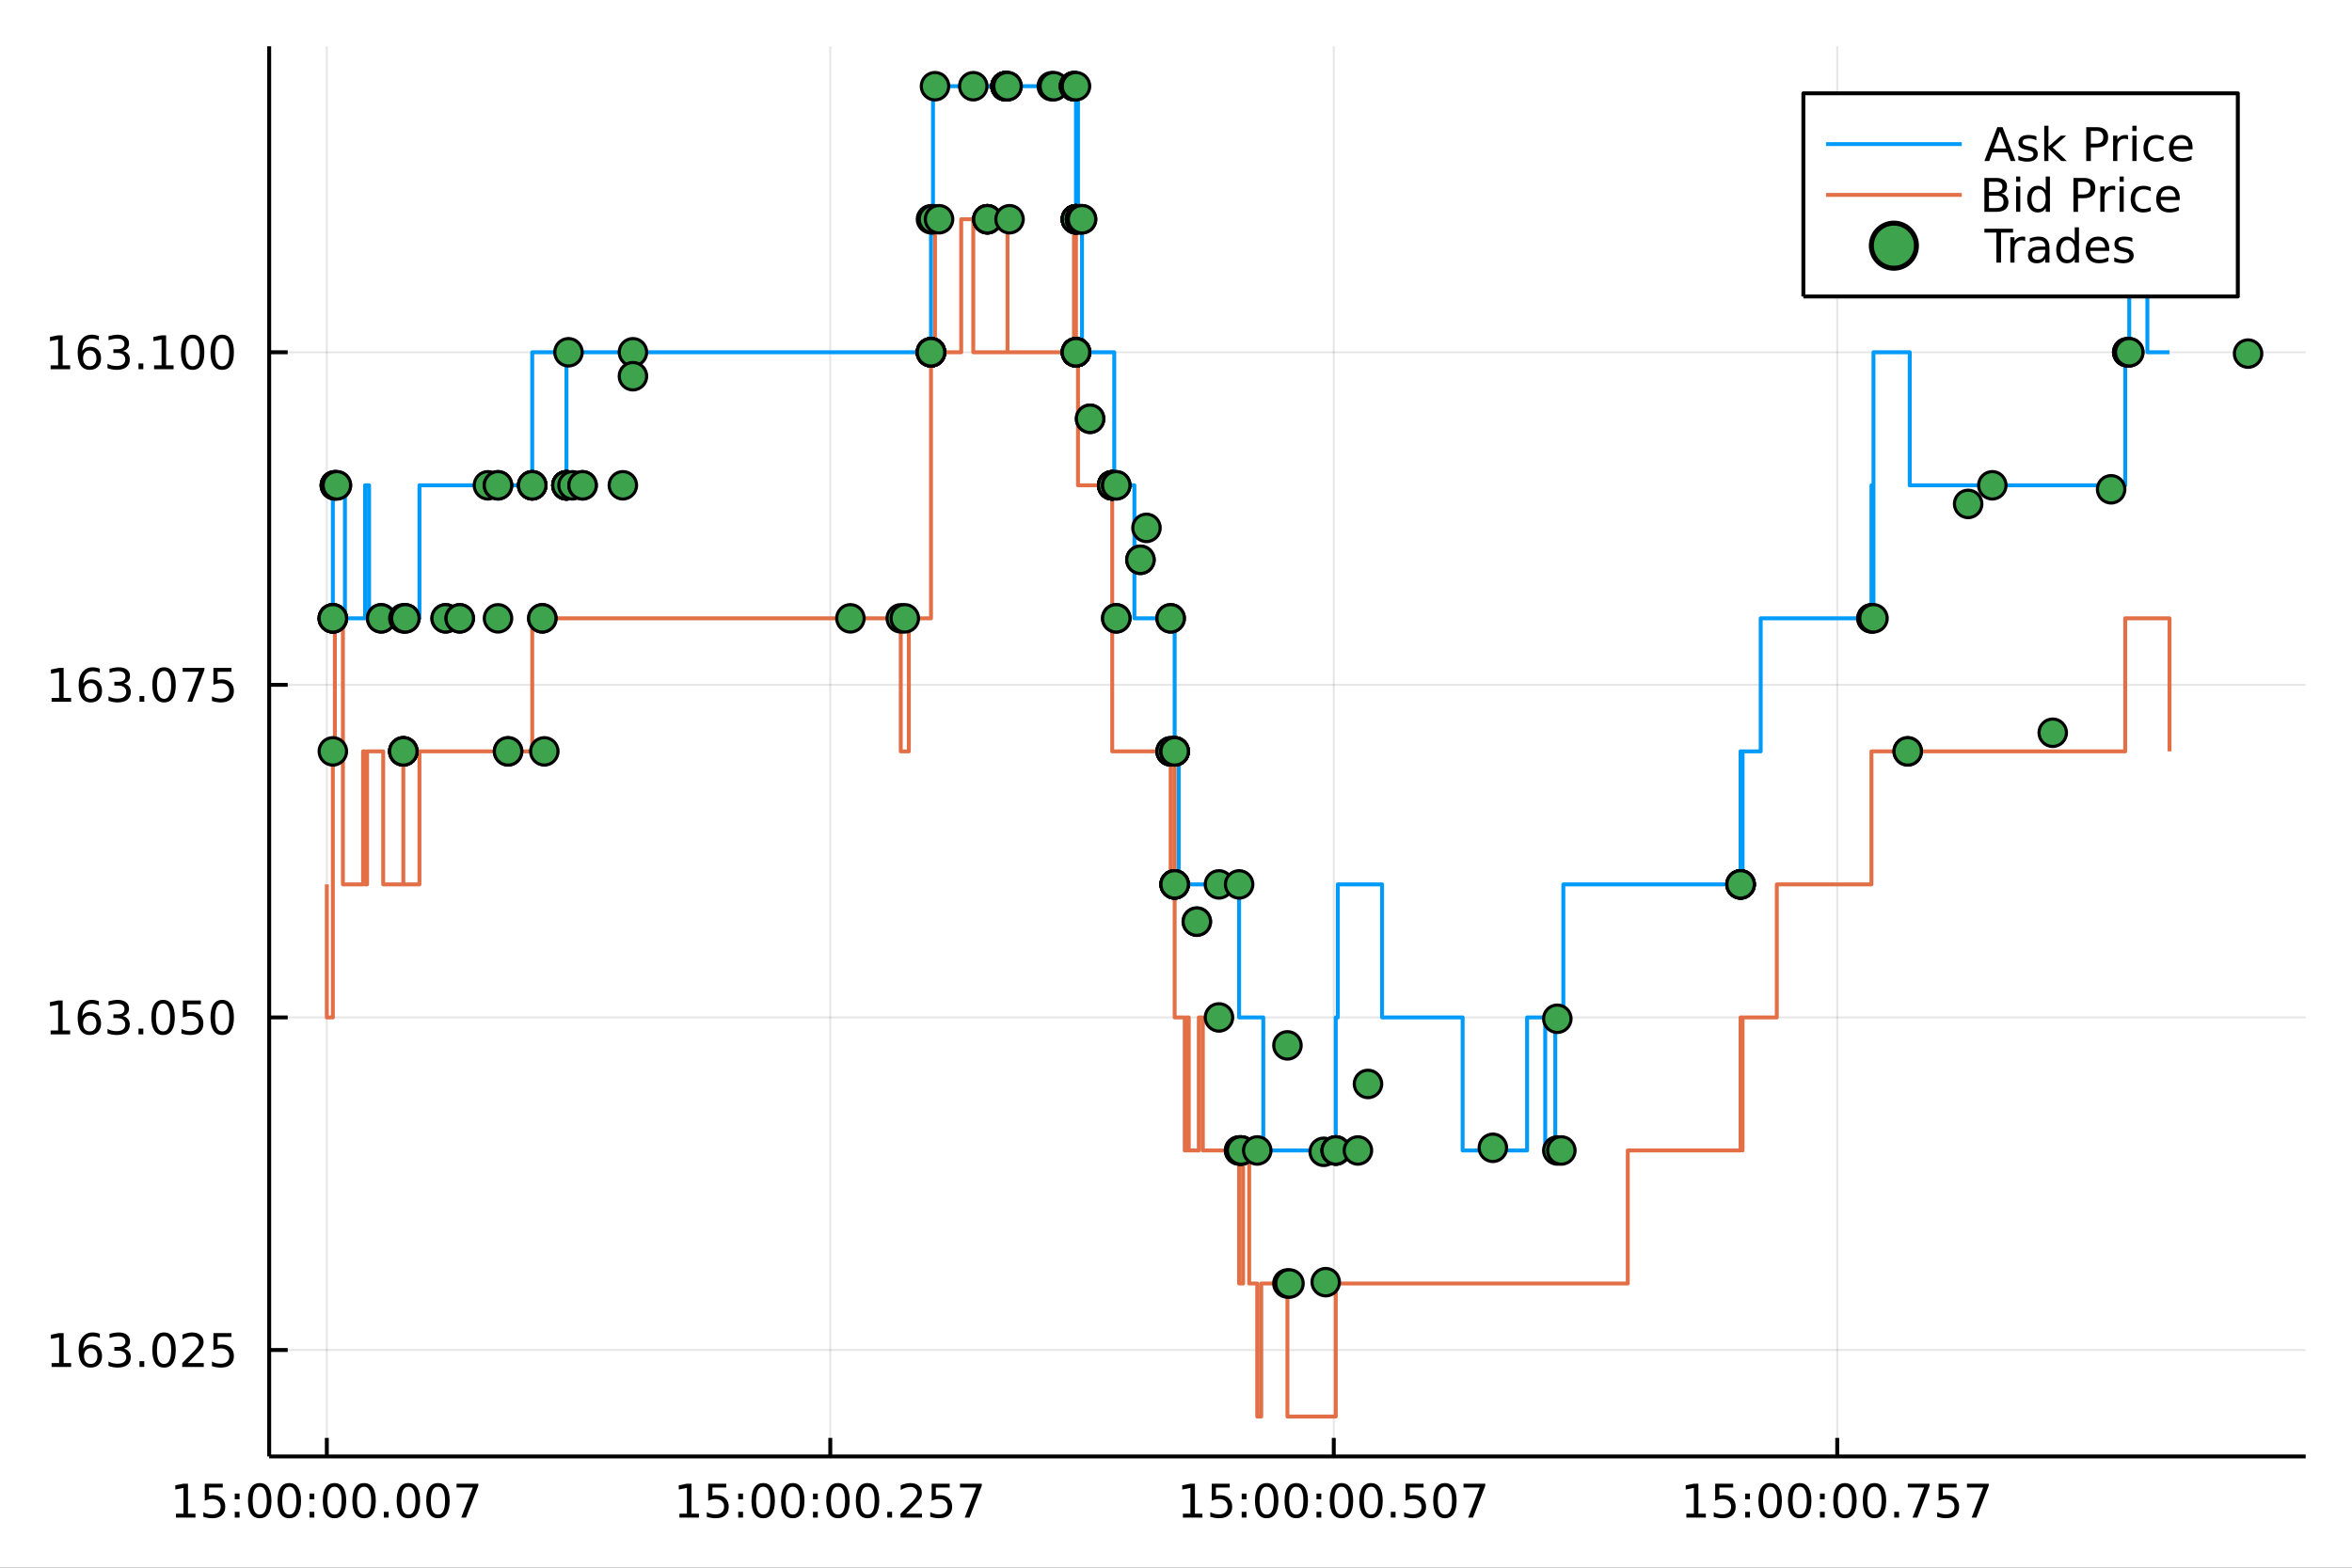 <?xml version="1.0" encoding="utf-8"?>
<svg xmlns="http://www.w3.org/2000/svg" xmlns:xlink="http://www.w3.org/1999/xlink" width="600" height="400" viewBox="0 0 2400 1600">
<rect x="0" y="0" width="2400" height="1600" fill="#333333" stroke="none"/>
<defs>
  <clipPath id="clip520">
    <rect x="0" y="0" width="2400" height="1600"/>
  </clipPath>
</defs>
<path clip-path="url(#clip520)" d="
M0 1600 L2400 1600 L2400 0 L0 0  Z
  " fill="#ffffff" fill-rule="evenodd" fill-opacity="1"/>
<defs>
  <clipPath id="clip521">
    <rect x="480" y="0" width="1681" height="1600"/>
  </clipPath>
</defs>
<path clip-path="url(#clip520)" d="
M274.676 1486.45 L2352.76 1486.45 L2352.76 47.244 L274.676 47.244  Z
  " fill="#ffffff" fill-rule="evenodd" fill-opacity="1"/>
<defs>
  <clipPath id="clip522">
    <rect x="274" y="47" width="2079" height="1440"/>
  </clipPath>
</defs>
<polyline clip-path="url(#clip522)" style="stroke:#000000; stroke-linecap:butt; stroke-linejoin:round; stroke-width:2; stroke-opacity:0.1; fill:none" points="
  333.49,1486.45 333.49,47.244 
  "/>
<polyline clip-path="url(#clip522)" style="stroke:#000000; stroke-linecap:butt; stroke-linejoin:round; stroke-width:2; stroke-opacity:0.1; fill:none" points="
  847.229,1486.45 847.229,47.244 
  "/>
<polyline clip-path="url(#clip522)" style="stroke:#000000; stroke-linecap:butt; stroke-linejoin:round; stroke-width:2; stroke-opacity:0.1; fill:none" points="
  1360.99,1486.45 1360.99,47.244 
  "/>
<polyline clip-path="url(#clip522)" style="stroke:#000000; stroke-linecap:butt; stroke-linejoin:round; stroke-width:2; stroke-opacity:0.1; fill:none" points="
  1874.73,1486.45 1874.73,47.244 
  "/>
<polyline clip-path="url(#clip520)" style="stroke:#000000; stroke-linecap:butt; stroke-linejoin:round; stroke-width:4; stroke-opacity:1; fill:none" points="
  274.677,1486.45 2352.76,1486.45 
  "/>
<polyline clip-path="url(#clip520)" style="stroke:#000000; stroke-linecap:butt; stroke-linejoin:round; stroke-width:4; stroke-opacity:1; fill:none" points="
  333.49,1486.45 333.49,1467.55 
  "/>
<polyline clip-path="url(#clip520)" style="stroke:#000000; stroke-linecap:butt; stroke-linejoin:round; stroke-width:4; stroke-opacity:1; fill:none" points="
  847.229,1486.45 847.229,1467.55 
  "/>
<polyline clip-path="url(#clip520)" style="stroke:#000000; stroke-linecap:butt; stroke-linejoin:round; stroke-width:4; stroke-opacity:1; fill:none" points="
  1360.99,1486.45 1360.99,1467.55 
  "/>
<polyline clip-path="url(#clip520)" style="stroke:#000000; stroke-linecap:butt; stroke-linejoin:round; stroke-width:4; stroke-opacity:1; fill:none" points="
  1874.73,1486.45 1874.73,1467.55 
  "/>
<path clip-path="url(#clip520)" d="M179.556 1544.91 L187.194 1544.91 L187.194 1518.55 L178.884 1520.21 L178.884 1515.95 L187.148 1514.29 L191.824 1514.29 L191.824 1544.91 L199.463 1544.91 L199.463 1548.85 L179.556 1548.85 L179.556 1544.91 Z" fill="#000000" fill-rule="evenodd" fill-opacity="1" /><path clip-path="url(#clip520)" d="M208.954 1514.29 L227.31 1514.29 L227.31 1518.22 L213.236 1518.22 L213.236 1526.7 Q214.255 1526.35 215.273 1526.19 Q216.292 1526 217.31 1526 Q223.097 1526 226.477 1529.17 Q229.856 1532.34 229.856 1537.76 Q229.856 1543.34 226.384 1546.44 Q222.912 1549.52 216.592 1549.52 Q214.417 1549.52 212.148 1549.15 Q209.903 1548.78 207.495 1548.04 L207.495 1543.34 Q209.579 1544.47 211.801 1545.03 Q214.023 1545.58 216.5 1545.58 Q220.504 1545.58 222.842 1543.48 Q225.18 1541.37 225.18 1537.76 Q225.18 1534.15 222.842 1532.04 Q220.504 1529.94 216.5 1529.94 Q214.625 1529.94 212.75 1530.35 Q210.898 1530.77 208.954 1531.65 L208.954 1514.29 Z" fill="#000000" fill-rule="evenodd" fill-opacity="1" /><path clip-path="url(#clip520)" d="M239.555 1542.97 L244.44 1542.97 L244.44 1548.85 L239.555 1548.85 L239.555 1542.97 M239.555 1524.33 L244.44 1524.33 L244.44 1530.21 L239.555 1530.21 L239.555 1524.33 Z" fill="#000000" fill-rule="evenodd" fill-opacity="1" /><path clip-path="url(#clip520)" d="M265.041 1517.37 Q261.43 1517.37 259.601 1520.93 Q257.796 1524.47 257.796 1531.6 Q257.796 1538.71 259.601 1542.27 Q261.43 1545.82 265.041 1545.82 Q268.676 1545.82 270.481 1542.27 Q272.31 1538.71 272.31 1531.6 Q272.31 1524.47 270.481 1520.93 Q268.676 1517.37 265.041 1517.37 M265.041 1513.66 Q270.851 1513.66 273.907 1518.27 Q276.986 1522.85 276.986 1531.6 Q276.986 1540.33 273.907 1544.94 Q270.851 1549.52 265.041 1549.52 Q259.231 1549.52 256.152 1544.94 Q253.097 1540.33 253.097 1531.6 Q253.097 1522.85 256.152 1518.27 Q259.231 1513.66 265.041 1513.66 Z" fill="#000000" fill-rule="evenodd" fill-opacity="1" /><path clip-path="url(#clip520)" d="M295.203 1517.37 Q291.592 1517.37 289.763 1520.93 Q287.958 1524.47 287.958 1531.6 Q287.958 1538.71 289.763 1542.27 Q291.592 1545.82 295.203 1545.82 Q298.837 1545.82 300.643 1542.27 Q302.472 1538.71 302.472 1531.6 Q302.472 1524.47 300.643 1520.93 Q298.837 1517.37 295.203 1517.37 M295.203 1513.66 Q301.013 1513.66 304.069 1518.27 Q307.148 1522.85 307.148 1531.6 Q307.148 1540.33 304.069 1544.94 Q301.013 1549.52 295.203 1549.52 Q289.393 1549.52 286.314 1544.94 Q283.259 1540.33 283.259 1531.6 Q283.259 1522.85 286.314 1518.27 Q289.393 1513.66 295.203 1513.66 Z" fill="#000000" fill-rule="evenodd" fill-opacity="1" /><path clip-path="url(#clip520)" d="M315.851 1542.97 L320.735 1542.97 L320.735 1548.85 L315.851 1548.85 L315.851 1542.97 M315.851 1524.33 L320.735 1524.33 L320.735 1530.21 L315.851 1530.21 L315.851 1524.33 Z" fill="#000000" fill-rule="evenodd" fill-opacity="1" /><path clip-path="url(#clip520)" d="M341.337 1517.37 Q337.726 1517.37 335.897 1520.93 Q334.092 1524.47 334.092 1531.6 Q334.092 1538.71 335.897 1542.27 Q337.726 1545.82 341.337 1545.82 Q344.971 1545.82 346.777 1542.27 Q348.606 1538.71 348.606 1531.6 Q348.606 1524.47 346.777 1520.93 Q344.971 1517.37 341.337 1517.37 M341.337 1513.66 Q347.147 1513.66 350.203 1518.27 Q353.282 1522.85 353.282 1531.6 Q353.282 1540.33 350.203 1544.94 Q347.147 1549.52 341.337 1549.52 Q335.527 1549.52 332.448 1544.94 Q329.393 1540.33 329.393 1531.6 Q329.393 1522.85 332.448 1518.27 Q335.527 1513.66 341.337 1513.66 Z" fill="#000000" fill-rule="evenodd" fill-opacity="1" /><path clip-path="url(#clip520)" d="M371.499 1517.37 Q367.888 1517.37 366.059 1520.93 Q364.254 1524.47 364.254 1531.6 Q364.254 1538.71 366.059 1542.27 Q367.888 1545.82 371.499 1545.82 Q375.133 1545.82 376.939 1542.27 Q378.768 1538.71 378.768 1531.6 Q378.768 1524.47 376.939 1520.93 Q375.133 1517.37 371.499 1517.37 M371.499 1513.66 Q377.309 1513.66 380.365 1518.27 Q383.443 1522.85 383.443 1531.6 Q383.443 1540.33 380.365 1544.94 Q377.309 1549.52 371.499 1549.52 Q365.689 1549.52 362.61 1544.94 Q359.555 1540.33 359.555 1531.6 Q359.555 1522.85 362.61 1518.27 Q365.689 1513.66 371.499 1513.66 Z" fill="#000000" fill-rule="evenodd" fill-opacity="1" /><path clip-path="url(#clip520)" d="M391.661 1542.97 L396.545 1542.97 L396.545 1548.85 L391.661 1548.85 L391.661 1542.97 Z" fill="#000000" fill-rule="evenodd" fill-opacity="1" /><path clip-path="url(#clip520)" d="M416.73 1517.37 Q413.119 1517.37 411.29 1520.93 Q409.485 1524.47 409.485 1531.6 Q409.485 1538.71 411.29 1542.27 Q413.119 1545.82 416.73 1545.82 Q420.365 1545.82 422.17 1542.27 Q423.999 1538.71 423.999 1531.6 Q423.999 1524.47 422.17 1520.93 Q420.365 1517.37 416.73 1517.37 M416.73 1513.66 Q422.54 1513.66 425.596 1518.27 Q428.675 1522.85 428.675 1531.6 Q428.675 1540.33 425.596 1544.94 Q422.54 1549.52 416.73 1549.52 Q410.92 1549.52 407.841 1544.94 Q404.786 1540.33 404.786 1531.6 Q404.786 1522.85 407.841 1518.27 Q410.92 1513.66 416.73 1513.66 Z" fill="#000000" fill-rule="evenodd" fill-opacity="1" /><path clip-path="url(#clip520)" d="M446.892 1517.37 Q443.281 1517.37 441.452 1520.93 Q439.647 1524.47 439.647 1531.6 Q439.647 1538.71 441.452 1542.27 Q443.281 1545.82 446.892 1545.82 Q450.526 1545.82 452.332 1542.27 Q454.161 1538.71 454.161 1531.6 Q454.161 1524.47 452.332 1520.93 Q450.526 1517.37 446.892 1517.37 M446.892 1513.66 Q452.702 1513.66 455.758 1518.27 Q458.837 1522.85 458.837 1531.6 Q458.837 1540.33 455.758 1544.94 Q452.702 1549.52 446.892 1549.52 Q441.082 1549.52 438.003 1544.94 Q434.948 1540.33 434.948 1531.6 Q434.948 1522.85 438.003 1518.27 Q441.082 1513.66 446.892 1513.66 Z" fill="#000000" fill-rule="evenodd" fill-opacity="1" /><path clip-path="url(#clip520)" d="M465.874 1514.29 L488.096 1514.29 L488.096 1516.28 L475.549 1548.85 L470.665 1548.85 L482.471 1518.22 L465.874 1518.22 L465.874 1514.29 Z" fill="#000000" fill-rule="evenodd" fill-opacity="1" /><path clip-path="url(#clip520)" d="M693.295 1544.91 L700.933 1544.91 L700.933 1518.55 L692.623 1520.21 L692.623 1515.95 L700.887 1514.29 L705.563 1514.29 L705.563 1544.91 L713.202 1544.91 L713.202 1548.85 L693.295 1548.85 L693.295 1544.91 Z" fill="#000000" fill-rule="evenodd" fill-opacity="1" /><path clip-path="url(#clip520)" d="M722.693 1514.29 L741.049 1514.29 L741.049 1518.22 L726.975 1518.22 L726.975 1526.7 Q727.994 1526.35 729.012 1526.19 Q730.031 1526 731.049 1526 Q736.836 1526 740.216 1529.17 Q743.595 1532.34 743.595 1537.76 Q743.595 1543.34 740.123 1546.44 Q736.651 1549.52 730.331 1549.52 Q728.156 1549.52 725.887 1549.15 Q723.642 1548.78 721.234 1548.04 L721.234 1543.34 Q723.318 1544.47 725.54 1545.03 Q727.762 1545.58 730.239 1545.58 Q734.243 1545.58 736.581 1543.48 Q738.919 1541.37 738.919 1537.76 Q738.919 1534.15 736.581 1532.04 Q734.243 1529.94 730.239 1529.94 Q728.364 1529.94 726.489 1530.35 Q724.637 1530.77 722.693 1531.65 L722.693 1514.29 Z" fill="#000000" fill-rule="evenodd" fill-opacity="1" /><path clip-path="url(#clip520)" d="M753.294 1542.97 L758.179 1542.97 L758.179 1548.85 L753.294 1548.85 L753.294 1542.97 M753.294 1524.33 L758.179 1524.33 L758.179 1530.21 L753.294 1530.21 L753.294 1524.33 Z" fill="#000000" fill-rule="evenodd" fill-opacity="1" /><path clip-path="url(#clip520)" d="M778.78 1517.37 Q775.169 1517.37 773.341 1520.93 Q771.535 1524.47 771.535 1531.6 Q771.535 1538.71 773.341 1542.27 Q775.169 1545.82 778.78 1545.82 Q782.415 1545.82 784.22 1542.27 Q786.049 1538.71 786.049 1531.6 Q786.049 1524.47 784.22 1520.93 Q782.415 1517.37 778.78 1517.37 M778.78 1513.66 Q784.59 1513.66 787.646 1518.27 Q790.725 1522.85 790.725 1531.6 Q790.725 1540.33 787.646 1544.94 Q784.59 1549.52 778.78 1549.52 Q772.97 1549.52 769.891 1544.94 Q766.836 1540.33 766.836 1531.6 Q766.836 1522.85 769.891 1518.27 Q772.97 1513.66 778.78 1513.66 Z" fill="#000000" fill-rule="evenodd" fill-opacity="1" /><path clip-path="url(#clip520)" d="M808.942 1517.37 Q805.331 1517.37 803.502 1520.93 Q801.697 1524.47 801.697 1531.6 Q801.697 1538.71 803.502 1542.27 Q805.331 1545.82 808.942 1545.82 Q812.576 1545.82 814.382 1542.27 Q816.211 1538.71 816.211 1531.6 Q816.211 1524.47 814.382 1520.93 Q812.576 1517.37 808.942 1517.37 M808.942 1513.66 Q814.752 1513.66 817.808 1518.27 Q820.887 1522.85 820.887 1531.6 Q820.887 1540.33 817.808 1544.94 Q814.752 1549.52 808.942 1549.52 Q803.132 1549.52 800.053 1544.94 Q796.998 1540.33 796.998 1531.6 Q796.998 1522.85 800.053 1518.27 Q803.132 1513.66 808.942 1513.66 Z" fill="#000000" fill-rule="evenodd" fill-opacity="1" /><path clip-path="url(#clip520)" d="M829.59 1542.97 L834.474 1542.97 L834.474 1548.85 L829.59 1548.85 L829.59 1542.97 M829.59 1524.33 L834.474 1524.33 L834.474 1530.21 L829.59 1530.21 L829.59 1524.33 Z" fill="#000000" fill-rule="evenodd" fill-opacity="1" /><path clip-path="url(#clip520)" d="M855.076 1517.37 Q851.465 1517.37 849.636 1520.93 Q847.831 1524.47 847.831 1531.6 Q847.831 1538.71 849.636 1542.27 Q851.465 1545.82 855.076 1545.82 Q858.71 1545.82 860.516 1542.27 Q862.345 1538.71 862.345 1531.6 Q862.345 1524.47 860.516 1520.93 Q858.71 1517.37 855.076 1517.37 M855.076 1513.66 Q860.886 1513.66 863.942 1518.27 Q867.021 1522.85 867.021 1531.6 Q867.021 1540.33 863.942 1544.94 Q860.886 1549.52 855.076 1549.52 Q849.266 1549.52 846.187 1544.94 Q843.132 1540.33 843.132 1531.6 Q843.132 1522.85 846.187 1518.27 Q849.266 1513.66 855.076 1513.66 Z" fill="#000000" fill-rule="evenodd" fill-opacity="1" /><path clip-path="url(#clip520)" d="M885.238 1517.37 Q881.627 1517.37 879.798 1520.93 Q877.993 1524.47 877.993 1531.6 Q877.993 1538.71 879.798 1542.27 Q881.627 1545.82 885.238 1545.82 Q888.872 1545.82 890.678 1542.27 Q892.507 1538.71 892.507 1531.6 Q892.507 1524.47 890.678 1520.93 Q888.872 1517.37 885.238 1517.37 M885.238 1513.66 Q891.048 1513.66 894.104 1518.27 Q897.182 1522.85 897.182 1531.6 Q897.182 1540.33 894.104 1544.94 Q891.048 1549.52 885.238 1549.52 Q879.428 1549.52 876.349 1544.94 Q873.294 1540.33 873.294 1531.6 Q873.294 1522.85 876.349 1518.27 Q879.428 1513.66 885.238 1513.66 Z" fill="#000000" fill-rule="evenodd" fill-opacity="1" /><path clip-path="url(#clip520)" d="M905.4 1542.97 L910.284 1542.97 L910.284 1548.85 L905.4 1548.85 L905.4 1542.97 Z" fill="#000000" fill-rule="evenodd" fill-opacity="1" /><path clip-path="url(#clip520)" d="M924.497 1544.91 L940.816 1544.91 L940.816 1548.85 L918.872 1548.85 L918.872 1544.91 Q921.534 1542.16 926.117 1537.53 Q930.724 1532.88 931.904 1531.53 Q934.15 1529.01 935.029 1527.27 Q935.932 1525.51 935.932 1523.82 Q935.932 1521.07 933.988 1519.33 Q932.067 1517.6 928.965 1517.6 Q926.766 1517.6 924.312 1518.36 Q921.881 1519.13 919.104 1520.68 L919.104 1515.95 Q921.928 1514.82 924.381 1514.24 Q926.835 1513.66 928.872 1513.66 Q934.242 1513.66 937.437 1516.35 Q940.631 1519.03 940.631 1523.52 Q940.631 1525.65 939.821 1527.57 Q939.034 1529.47 936.928 1532.07 Q936.349 1532.74 933.247 1535.95 Q930.145 1539.15 924.497 1544.91 Z" fill="#000000" fill-rule="evenodd" fill-opacity="1" /><path clip-path="url(#clip520)" d="M950.678 1514.29 L969.034 1514.29 L969.034 1518.22 L954.96 1518.22 L954.96 1526.7 Q955.978 1526.35 956.997 1526.19 Q958.015 1526 959.034 1526 Q964.821 1526 968.201 1529.17 Q971.58 1532.34 971.58 1537.76 Q971.58 1543.34 968.108 1546.44 Q964.636 1549.52 958.316 1549.52 Q956.14 1549.52 953.872 1549.15 Q951.627 1548.78 949.219 1548.04 L949.219 1543.34 Q951.303 1544.47 953.525 1545.03 Q955.747 1545.58 958.224 1545.58 Q962.228 1545.58 964.566 1543.48 Q966.904 1541.37 966.904 1537.76 Q966.904 1534.15 964.566 1532.04 Q962.228 1529.94 958.224 1529.94 Q956.349 1529.94 954.474 1530.35 Q952.622 1530.77 950.678 1531.65 L950.678 1514.29 Z" fill="#000000" fill-rule="evenodd" fill-opacity="1" /><path clip-path="url(#clip520)" d="M979.613 1514.29 L1001.83 1514.29 L1001.83 1516.28 L989.288 1548.85 L984.404 1548.85 L996.21 1518.22 L979.613 1518.22 L979.613 1514.29 Z" fill="#000000" fill-rule="evenodd" fill-opacity="1" /><path clip-path="url(#clip520)" d="M1207.05 1544.91 L1214.69 1544.91 L1214.69 1518.55 L1206.38 1520.21 L1206.38 1515.95 L1214.64 1514.29 L1219.32 1514.29 L1219.32 1544.91 L1226.96 1544.91 L1226.96 1548.85 L1207.05 1548.85 L1207.05 1544.91 Z" fill="#000000" fill-rule="evenodd" fill-opacity="1" /><path clip-path="url(#clip520)" d="M1236.45 1514.29 L1254.81 1514.29 L1254.81 1518.22 L1240.73 1518.22 L1240.73 1526.7 Q1241.75 1526.35 1242.77 1526.19 Q1243.79 1526 1244.81 1526 Q1250.59 1526 1253.97 1529.17 Q1257.35 1532.34 1257.35 1537.76 Q1257.35 1543.34 1253.88 1546.44 Q1250.41 1549.52 1244.09 1549.52 Q1241.91 1549.52 1239.64 1549.15 Q1237.4 1548.78 1234.99 1548.04 L1234.99 1543.34 Q1237.07 1544.47 1239.3 1545.03 Q1241.52 1545.58 1244 1545.58 Q1248 1545.58 1250.34 1543.48 Q1252.68 1541.37 1252.68 1537.76 Q1252.68 1534.15 1250.34 1532.04 Q1248 1529.94 1244 1529.94 Q1242.12 1529.94 1240.25 1530.35 Q1238.39 1530.77 1236.45 1531.65 L1236.45 1514.29 Z" fill="#000000" fill-rule="evenodd" fill-opacity="1" /><path clip-path="url(#clip520)" d="M1267.05 1542.97 L1271.94 1542.97 L1271.94 1548.85 L1267.05 1548.85 L1267.05 1542.97 M1267.05 1524.33 L1271.94 1524.33 L1271.94 1530.21 L1267.05 1530.21 L1267.05 1524.33 Z" fill="#000000" fill-rule="evenodd" fill-opacity="1" /><path clip-path="url(#clip520)" d="M1292.54 1517.37 Q1288.93 1517.37 1287.1 1520.93 Q1285.29 1524.47 1285.29 1531.6 Q1285.29 1538.71 1287.1 1542.27 Q1288.93 1545.82 1292.54 1545.82 Q1296.17 1545.82 1297.98 1542.27 Q1299.81 1538.71 1299.81 1531.6 Q1299.81 1524.47 1297.98 1520.93 Q1296.17 1517.37 1292.54 1517.37 M1292.54 1513.66 Q1298.35 1513.66 1301.4 1518.27 Q1304.48 1522.85 1304.48 1531.6 Q1304.48 1540.33 1301.4 1544.94 Q1298.35 1549.52 1292.54 1549.52 Q1286.73 1549.52 1283.65 1544.94 Q1280.59 1540.33 1280.59 1531.6 Q1280.59 1522.85 1283.65 1518.27 Q1286.73 1513.66 1292.54 1513.66 Z" fill="#000000" fill-rule="evenodd" fill-opacity="1" /><path clip-path="url(#clip520)" d="M1322.7 1517.37 Q1319.09 1517.37 1317.26 1520.93 Q1315.45 1524.47 1315.45 1531.6 Q1315.45 1538.71 1317.26 1542.27 Q1319.09 1545.82 1322.7 1545.82 Q1326.33 1545.82 1328.14 1542.27 Q1329.97 1538.71 1329.97 1531.6 Q1329.97 1524.47 1328.14 1520.93 Q1326.33 1517.37 1322.7 1517.37 M1322.7 1513.66 Q1328.51 1513.66 1331.57 1518.27 Q1334.64 1522.85 1334.64 1531.6 Q1334.64 1540.33 1331.57 1544.94 Q1328.51 1549.52 1322.7 1549.52 Q1316.89 1549.52 1313.81 1544.94 Q1310.76 1540.33 1310.76 1531.6 Q1310.76 1522.85 1313.81 1518.27 Q1316.89 1513.66 1322.7 1513.66 Z" fill="#000000" fill-rule="evenodd" fill-opacity="1" /><path clip-path="url(#clip520)" d="M1343.35 1542.97 L1348.23 1542.97 L1348.23 1548.85 L1343.35 1548.85 L1343.35 1542.97 M1343.35 1524.33 L1348.23 1524.33 L1348.23 1530.21 L1343.35 1530.21 L1343.35 1524.33 Z" fill="#000000" fill-rule="evenodd" fill-opacity="1" /><path clip-path="url(#clip520)" d="M1368.83 1517.37 Q1365.22 1517.37 1363.39 1520.93 Q1361.59 1524.47 1361.59 1531.6 Q1361.59 1538.71 1363.39 1542.27 Q1365.22 1545.82 1368.83 1545.82 Q1372.47 1545.82 1374.27 1542.27 Q1376.1 1538.71 1376.1 1531.6 Q1376.1 1524.47 1374.27 1520.93 Q1372.47 1517.37 1368.83 1517.37 M1368.83 1513.66 Q1374.64 1513.66 1377.7 1518.27 Q1380.78 1522.85 1380.78 1531.6 Q1380.78 1540.33 1377.7 1544.94 Q1374.64 1549.52 1368.83 1549.52 Q1363.02 1549.52 1359.94 1544.94 Q1356.89 1540.33 1356.89 1531.6 Q1356.89 1522.85 1359.94 1518.27 Q1363.02 1513.66 1368.83 1513.66 Z" fill="#000000" fill-rule="evenodd" fill-opacity="1" /><path clip-path="url(#clip520)" d="M1399 1517.37 Q1395.38 1517.37 1393.56 1520.93 Q1391.75 1524.47 1391.75 1531.6 Q1391.75 1538.71 1393.56 1542.27 Q1395.38 1545.82 1399 1545.82 Q1402.63 1545.82 1404.44 1542.27 Q1406.26 1538.71 1406.26 1531.6 Q1406.26 1524.47 1404.44 1520.93 Q1402.63 1517.37 1399 1517.37 M1399 1513.66 Q1404.81 1513.66 1407.86 1518.27 Q1410.94 1522.85 1410.94 1531.6 Q1410.94 1540.33 1407.86 1544.94 Q1404.81 1549.52 1399 1549.52 Q1393.19 1549.52 1390.11 1544.94 Q1387.05 1540.33 1387.05 1531.6 Q1387.05 1522.85 1390.11 1518.27 Q1393.19 1513.66 1399 1513.66 Z" fill="#000000" fill-rule="evenodd" fill-opacity="1" /><path clip-path="url(#clip520)" d="M1419.16 1542.97 L1424.04 1542.97 L1424.04 1548.85 L1419.16 1548.85 L1419.16 1542.97 Z" fill="#000000" fill-rule="evenodd" fill-opacity="1" /><path clip-path="url(#clip520)" d="M1434.27 1514.29 L1452.63 1514.29 L1452.63 1518.22 L1438.56 1518.22 L1438.56 1526.7 Q1439.57 1526.35 1440.59 1526.19 Q1441.61 1526 1442.63 1526 Q1448.42 1526 1451.8 1529.17 Q1455.18 1532.34 1455.18 1537.76 Q1455.18 1543.34 1451.7 1546.44 Q1448.23 1549.52 1441.91 1549.52 Q1439.74 1549.52 1437.47 1549.15 Q1435.22 1548.78 1432.81 1548.04 L1432.81 1543.34 Q1434.9 1544.47 1437.12 1545.03 Q1439.34 1545.58 1441.82 1545.58 Q1445.82 1545.58 1448.16 1543.48 Q1450.5 1541.37 1450.5 1537.76 Q1450.5 1534.15 1448.16 1532.04 Q1445.82 1529.94 1441.82 1529.94 Q1439.94 1529.94 1438.07 1530.35 Q1436.22 1530.77 1434.27 1531.65 L1434.27 1514.29 Z" fill="#000000" fill-rule="evenodd" fill-opacity="1" /><path clip-path="url(#clip520)" d="M1474.39 1517.37 Q1470.78 1517.37 1468.95 1520.93 Q1467.14 1524.47 1467.14 1531.6 Q1467.14 1538.71 1468.95 1542.27 Q1470.78 1545.82 1474.39 1545.82 Q1478.02 1545.82 1479.83 1542.27 Q1481.66 1538.71 1481.66 1531.6 Q1481.66 1524.47 1479.83 1520.93 Q1478.02 1517.37 1474.39 1517.37 M1474.39 1513.66 Q1480.2 1513.66 1483.25 1518.27 Q1486.33 1522.85 1486.33 1531.6 Q1486.33 1540.33 1483.25 1544.94 Q1480.2 1549.52 1474.39 1549.52 Q1468.58 1549.52 1465.5 1544.94 Q1462.44 1540.33 1462.44 1531.6 Q1462.44 1522.85 1465.5 1518.27 Q1468.58 1513.66 1474.39 1513.66 Z" fill="#000000" fill-rule="evenodd" fill-opacity="1" /><path clip-path="url(#clip520)" d="M1493.37 1514.29 L1515.59 1514.29 L1515.59 1516.28 L1503.05 1548.85 L1498.16 1548.85 L1509.97 1518.22 L1493.37 1518.22 L1493.37 1514.29 Z" fill="#000000" fill-rule="evenodd" fill-opacity="1" /><path clip-path="url(#clip520)" d="M1720.79 1544.91 L1728.43 1544.91 L1728.43 1518.55 L1720.12 1520.21 L1720.12 1515.95 L1728.38 1514.29 L1733.06 1514.29 L1733.06 1544.91 L1740.7 1544.91 L1740.7 1548.85 L1720.79 1548.85 L1720.79 1544.91 Z" fill="#000000" fill-rule="evenodd" fill-opacity="1" /><path clip-path="url(#clip520)" d="M1750.19 1514.29 L1768.55 1514.29 L1768.55 1518.22 L1754.47 1518.22 L1754.47 1526.7 Q1755.49 1526.35 1756.51 1526.19 Q1757.53 1526 1758.55 1526 Q1764.33 1526 1767.71 1529.17 Q1771.09 1532.34 1771.09 1537.76 Q1771.09 1543.34 1767.62 1546.44 Q1764.15 1549.52 1757.83 1549.52 Q1755.65 1549.52 1753.38 1549.15 Q1751.14 1548.78 1748.73 1548.04 L1748.73 1543.34 Q1750.81 1544.47 1753.04 1545.03 Q1755.26 1545.58 1757.74 1545.58 Q1761.74 1545.58 1764.08 1543.48 Q1766.42 1541.37 1766.42 1537.76 Q1766.42 1534.15 1764.08 1532.04 Q1761.74 1529.94 1757.74 1529.94 Q1755.86 1529.94 1753.99 1530.35 Q1752.13 1530.77 1750.19 1531.65 L1750.19 1514.29 Z" fill="#000000" fill-rule="evenodd" fill-opacity="1" /><path clip-path="url(#clip520)" d="M1780.79 1542.97 L1785.67 1542.97 L1785.67 1548.85 L1780.79 1548.85 L1780.79 1542.97 M1780.79 1524.33 L1785.67 1524.33 L1785.67 1530.21 L1780.79 1530.21 L1780.79 1524.33 Z" fill="#000000" fill-rule="evenodd" fill-opacity="1" /><path clip-path="url(#clip520)" d="M1806.28 1517.37 Q1802.67 1517.37 1800.84 1520.93 Q1799.03 1524.47 1799.03 1531.6 Q1799.03 1538.71 1800.84 1542.27 Q1802.67 1545.82 1806.28 1545.82 Q1809.91 1545.82 1811.72 1542.27 Q1813.55 1538.71 1813.55 1531.6 Q1813.55 1524.47 1811.72 1520.93 Q1809.91 1517.37 1806.28 1517.37 M1806.28 1513.66 Q1812.09 1513.66 1815.14 1518.27 Q1818.22 1522.85 1818.22 1531.6 Q1818.22 1540.33 1815.14 1544.94 Q1812.09 1549.52 1806.28 1549.52 Q1800.47 1549.52 1797.39 1544.94 Q1794.33 1540.33 1794.33 1531.6 Q1794.33 1522.85 1797.39 1518.27 Q1800.47 1513.66 1806.28 1513.66 Z" fill="#000000" fill-rule="evenodd" fill-opacity="1" /><path clip-path="url(#clip520)" d="M1836.44 1517.37 Q1832.83 1517.37 1831 1520.93 Q1829.19 1524.47 1829.19 1531.6 Q1829.19 1538.71 1831 1542.27 Q1832.83 1545.82 1836.44 1545.82 Q1840.07 1545.82 1841.88 1542.27 Q1843.71 1538.71 1843.71 1531.6 Q1843.71 1524.47 1841.88 1520.93 Q1840.07 1517.37 1836.44 1517.37 M1836.44 1513.66 Q1842.25 1513.66 1845.3 1518.27 Q1848.38 1522.85 1848.38 1531.6 Q1848.38 1540.33 1845.3 1544.94 Q1842.25 1549.52 1836.44 1549.52 Q1830.63 1549.52 1827.55 1544.94 Q1824.49 1540.33 1824.49 1531.6 Q1824.49 1522.85 1827.55 1518.27 Q1830.63 1513.66 1836.44 1513.66 Z" fill="#000000" fill-rule="evenodd" fill-opacity="1" /><path clip-path="url(#clip520)" d="M1857.09 1542.97 L1861.97 1542.97 L1861.97 1548.85 L1857.09 1548.85 L1857.09 1542.97 M1857.09 1524.33 L1861.97 1524.33 L1861.97 1530.21 L1857.09 1530.21 L1857.09 1524.33 Z" fill="#000000" fill-rule="evenodd" fill-opacity="1" /><path clip-path="url(#clip520)" d="M1882.57 1517.37 Q1878.96 1517.37 1877.13 1520.93 Q1875.33 1524.47 1875.33 1531.6 Q1875.33 1538.71 1877.13 1542.27 Q1878.96 1545.82 1882.57 1545.82 Q1886.21 1545.82 1888.01 1542.27 Q1889.84 1538.71 1889.84 1531.6 Q1889.84 1524.47 1888.01 1520.93 Q1886.21 1517.37 1882.57 1517.37 M1882.57 1513.66 Q1888.38 1513.66 1891.44 1518.27 Q1894.52 1522.85 1894.52 1531.6 Q1894.52 1540.33 1891.44 1544.94 Q1888.38 1549.52 1882.57 1549.52 Q1876.76 1549.52 1873.68 1544.94 Q1870.63 1540.33 1870.63 1531.6 Q1870.63 1522.85 1873.68 1518.27 Q1876.76 1513.66 1882.57 1513.66 Z" fill="#000000" fill-rule="evenodd" fill-opacity="1" /><path clip-path="url(#clip520)" d="M1912.73 1517.37 Q1909.12 1517.37 1907.29 1520.93 Q1905.49 1524.47 1905.49 1531.6 Q1905.49 1538.71 1907.29 1542.27 Q1909.12 1545.82 1912.73 1545.82 Q1916.37 1545.82 1918.17 1542.27 Q1920 1538.71 1920 1531.6 Q1920 1524.47 1918.17 1520.93 Q1916.37 1517.37 1912.73 1517.37 M1912.73 1513.66 Q1918.54 1513.66 1921.6 1518.27 Q1924.68 1522.85 1924.68 1531.6 Q1924.68 1540.33 1921.6 1544.94 Q1918.54 1549.52 1912.73 1549.52 Q1906.92 1549.52 1903.85 1544.94 Q1900.79 1540.33 1900.79 1531.6 Q1900.79 1522.85 1903.85 1518.27 Q1906.92 1513.66 1912.73 1513.66 Z" fill="#000000" fill-rule="evenodd" fill-opacity="1" /><path clip-path="url(#clip520)" d="M1932.9 1542.97 L1937.78 1542.97 L1937.78 1548.85 L1932.9 1548.85 L1932.9 1542.97 Z" fill="#000000" fill-rule="evenodd" fill-opacity="1" /><path clip-path="url(#clip520)" d="M1946.79 1514.29 L1969.01 1514.29 L1969.01 1516.28 L1956.46 1548.85 L1951.58 1548.85 L1963.38 1518.22 L1946.79 1518.22 L1946.79 1514.29 Z" fill="#000000" fill-rule="evenodd" fill-opacity="1" /><path clip-path="url(#clip520)" d="M1978.17 1514.29 L1996.53 1514.29 L1996.53 1518.22 L1982.46 1518.22 L1982.46 1526.7 Q1983.47 1526.35 1984.49 1526.19 Q1985.51 1526 1986.53 1526 Q1992.32 1526 1995.7 1529.17 Q1999.08 1532.34 1999.08 1537.76 Q1999.08 1543.34 1995.6 1546.44 Q1992.13 1549.52 1985.81 1549.52 Q1983.64 1549.52 1981.37 1549.15 Q1979.12 1548.78 1976.72 1548.04 L1976.72 1543.34 Q1978.8 1544.47 1981.02 1545.03 Q1983.24 1545.58 1985.72 1545.58 Q1989.72 1545.58 1992.06 1543.48 Q1994.4 1541.37 1994.4 1537.76 Q1994.4 1534.15 1992.06 1532.04 Q1989.72 1529.94 1985.72 1529.94 Q1983.85 1529.94 1981.97 1530.35 Q1980.12 1530.77 1978.17 1531.65 L1978.17 1514.29 Z" fill="#000000" fill-rule="evenodd" fill-opacity="1" /><path clip-path="url(#clip520)" d="M2007.11 1514.29 L2029.33 1514.29 L2029.33 1516.28 L2016.78 1548.85 L2011.9 1548.85 L2023.71 1518.22 L2007.11 1518.22 L2007.11 1514.29 Z" fill="#000000" fill-rule="evenodd" fill-opacity="1" /><polyline clip-path="url(#clip522)" style="stroke:#000000; stroke-linecap:butt; stroke-linejoin:round; stroke-width:2; stroke-opacity:0.1; fill:none" points="
  274.677,1377.83 2352.76,1377.83 
  "/>
<polyline clip-path="url(#clip522)" style="stroke:#000000; stroke-linecap:butt; stroke-linejoin:round; stroke-width:2; stroke-opacity:0.1; fill:none" points="
  274.677,1038.39 2352.76,1038.39 
  "/>
<polyline clip-path="url(#clip522)" style="stroke:#000000; stroke-linecap:butt; stroke-linejoin:round; stroke-width:2; stroke-opacity:0.1; fill:none" points="
  274.677,698.959 2352.76,698.959 
  "/>
<polyline clip-path="url(#clip522)" style="stroke:#000000; stroke-linecap:butt; stroke-linejoin:round; stroke-width:2; stroke-opacity:0.1; fill:none" points="
  274.677,359.524 2352.76,359.524 
  "/>
<polyline clip-path="url(#clip520)" style="stroke:#000000; stroke-linecap:butt; stroke-linejoin:round; stroke-width:4; stroke-opacity:1; fill:none" points="
  274.677,1486.45 274.677,47.244 
  "/>
<polyline clip-path="url(#clip520)" style="stroke:#000000; stroke-linecap:butt; stroke-linejoin:round; stroke-width:4; stroke-opacity:1; fill:none" points="
  274.677,1377.83 293.573,1377.83 
  "/>
<polyline clip-path="url(#clip520)" style="stroke:#000000; stroke-linecap:butt; stroke-linejoin:round; stroke-width:4; stroke-opacity:1; fill:none" points="
  274.677,1038.39 293.573,1038.39 
  "/>
<polyline clip-path="url(#clip520)" style="stroke:#000000; stroke-linecap:butt; stroke-linejoin:round; stroke-width:4; stroke-opacity:1; fill:none" points="
  274.677,698.959 293.573,698.959 
  "/>
<polyline clip-path="url(#clip520)" style="stroke:#000000; stroke-linecap:butt; stroke-linejoin:round; stroke-width:4; stroke-opacity:1; fill:none" points="
  274.677,359.524 293.573,359.524 
  "/>
<path clip-path="url(#clip520)" d="M52.659 1391.17 L60.298 1391.17 L60.298 1364.81 L51.988 1366.47 L51.988 1362.22 L60.252 1360.55 L64.927 1360.55 L64.927 1391.17 L72.566 1391.17 L72.566 1395.11 L52.659 1395.11 L52.659 1391.17 Z" fill="#000000" fill-rule="evenodd" fill-opacity="1" /><path clip-path="url(#clip520)" d="M92.589 1375.97 Q89.441 1375.97 87.589 1378.12 Q85.761 1380.27 85.761 1384.02 Q85.761 1387.75 87.589 1389.92 Q89.441 1392.08 92.589 1392.08 Q95.737 1392.08 97.566 1389.92 Q99.418 1387.75 99.418 1384.02 Q99.418 1380.27 97.566 1378.12 Q95.737 1375.97 92.589 1375.97 M101.872 1361.31 L101.872 1365.57 Q100.112 1364.74 98.307 1364.3 Q96.525 1363.86 94.765 1363.86 Q90.136 1363.86 87.682 1366.98 Q85.251 1370.11 84.904 1376.43 Q86.27 1374.41 88.33 1373.35 Q90.39 1372.26 92.867 1372.26 Q98.075 1372.26 101.085 1375.43 Q104.117 1378.58 104.117 1384.02 Q104.117 1389.34 100.969 1392.56 Q97.821 1395.78 92.589 1395.78 Q86.594 1395.78 83.423 1391.2 Q80.251 1386.59 80.251 1377.86 Q80.251 1369.67 84.14 1364.81 Q88.029 1359.92 94.58 1359.92 Q96.339 1359.92 98.122 1360.27 Q99.927 1360.62 101.872 1361.31 Z" fill="#000000" fill-rule="evenodd" fill-opacity="1" /><path clip-path="url(#clip520)" d="M126.339 1376.47 Q129.696 1377.19 131.571 1379.46 Q133.469 1381.73 133.469 1385.06 Q133.469 1390.18 129.95 1392.98 Q126.432 1395.78 119.95 1395.78 Q117.774 1395.78 115.46 1395.34 Q113.168 1394.92 110.714 1394.07 L110.714 1389.55 Q112.659 1390.69 114.973 1391.27 Q117.288 1391.84 119.811 1391.84 Q124.21 1391.84 126.501 1390.11 Q128.816 1388.37 128.816 1385.06 Q128.816 1382.01 126.663 1380.29 Q124.534 1378.56 120.714 1378.56 L116.686 1378.56 L116.686 1374.72 L120.899 1374.72 Q124.348 1374.72 126.177 1373.35 Q128.006 1371.96 128.006 1369.37 Q128.006 1366.71 126.108 1365.29 Q124.233 1363.86 120.714 1363.86 Q118.793 1363.86 116.594 1364.28 Q114.395 1364.69 111.756 1365.57 L111.756 1361.41 Q114.418 1360.66 116.733 1360.29 Q119.071 1359.92 121.131 1359.92 Q126.455 1359.92 129.557 1362.35 Q132.659 1364.76 132.659 1368.88 Q132.659 1371.75 131.015 1373.74 Q129.372 1375.71 126.339 1376.47 Z" fill="#000000" fill-rule="evenodd" fill-opacity="1" /><path clip-path="url(#clip520)" d="M142.334 1389.23 L147.219 1389.23 L147.219 1395.11 L142.334 1395.11 L142.334 1389.23 Z" fill="#000000" fill-rule="evenodd" fill-opacity="1" /><path clip-path="url(#clip520)" d="M167.404 1363.63 Q163.793 1363.63 161.964 1367.19 Q160.158 1370.73 160.158 1377.86 Q160.158 1384.97 161.964 1388.53 Q163.793 1392.08 167.404 1392.08 Q171.038 1392.08 172.844 1388.53 Q174.672 1384.97 174.672 1377.86 Q174.672 1370.73 172.844 1367.19 Q171.038 1363.63 167.404 1363.63 M167.404 1359.92 Q173.214 1359.92 176.269 1364.53 Q179.348 1369.11 179.348 1377.86 Q179.348 1386.59 176.269 1391.2 Q173.214 1395.78 167.404 1395.78 Q161.594 1395.78 158.515 1391.2 Q155.459 1386.59 155.459 1377.86 Q155.459 1369.11 158.515 1364.53 Q161.594 1359.92 167.404 1359.92 Z" fill="#000000" fill-rule="evenodd" fill-opacity="1" /><path clip-path="url(#clip520)" d="M191.593 1391.17 L207.913 1391.17 L207.913 1395.11 L185.968 1395.11 L185.968 1391.17 Q188.63 1388.42 193.214 1383.79 Q197.82 1379.14 199.001 1377.79 Q201.246 1375.27 202.126 1373.53 Q203.029 1371.78 203.029 1370.09 Q203.029 1367.33 201.084 1365.59 Q199.163 1363.86 196.061 1363.86 Q193.862 1363.86 191.408 1364.62 Q188.978 1365.39 186.2 1366.94 L186.2 1362.22 Q189.024 1361.08 191.478 1360.5 Q193.931 1359.92 195.968 1359.92 Q201.339 1359.92 204.533 1362.61 Q207.728 1365.29 207.728 1369.78 Q207.728 1371.91 206.917 1373.84 Q206.13 1375.73 204.024 1378.33 Q203.445 1379 200.343 1382.22 Q197.242 1385.41 191.593 1391.17 Z" fill="#000000" fill-rule="evenodd" fill-opacity="1" /><path clip-path="url(#clip520)" d="M217.774 1360.55 L236.13 1360.55 L236.13 1364.48 L222.056 1364.48 L222.056 1372.96 Q223.075 1372.61 224.093 1372.45 Q225.112 1372.26 226.13 1372.26 Q231.917 1372.26 235.297 1375.43 Q238.677 1378.6 238.677 1384.02 Q238.677 1389.6 235.204 1392.7 Q231.732 1395.78 225.413 1395.78 Q223.237 1395.78 220.968 1395.41 Q218.723 1395.04 216.316 1394.3 L216.316 1389.6 Q218.399 1390.73 220.621 1391.29 Q222.843 1391.84 225.32 1391.84 Q229.325 1391.84 231.663 1389.74 Q234.001 1387.63 234.001 1384.02 Q234.001 1380.41 231.663 1378.3 Q229.325 1376.2 225.32 1376.2 Q223.445 1376.2 221.57 1376.61 Q219.718 1377.03 217.774 1377.91 L217.774 1360.55 Z" fill="#000000" fill-rule="evenodd" fill-opacity="1" /><path clip-path="url(#clip520)" d="M51.664 1051.74 L59.303 1051.74 L59.303 1025.37 L50.992 1027.04 L50.992 1022.78 L59.256 1021.11 L63.932 1021.11 L63.932 1051.74 L71.571 1051.74 L71.571 1055.67 L51.664 1055.67 L51.664 1051.74 Z" fill="#000000" fill-rule="evenodd" fill-opacity="1" /><path clip-path="url(#clip520)" d="M91.594 1036.53 Q88.446 1036.53 86.594 1038.68 Q84.765 1040.84 84.765 1044.59 Q84.765 1048.31 86.594 1050.49 Q88.446 1052.64 91.594 1052.64 Q94.742 1052.64 96.571 1050.49 Q98.423 1048.31 98.423 1044.59 Q98.423 1040.84 96.571 1038.68 Q94.742 1036.53 91.594 1036.53 M100.876 1021.88 L100.876 1026.14 Q99.117 1025.3 97.311 1024.86 Q95.529 1024.42 93.77 1024.42 Q89.14 1024.42 86.687 1027.55 Q84.256 1030.67 83.909 1036.99 Q85.275 1034.98 87.335 1033.91 Q89.395 1032.83 91.872 1032.83 Q97.08 1032.83 100.089 1036 Q103.122 1039.15 103.122 1044.59 Q103.122 1049.91 99.974 1053.13 Q96.825 1056.35 91.594 1056.35 Q85.599 1056.35 82.427 1051.76 Q79.256 1047.16 79.256 1038.43 Q79.256 1030.23 83.145 1025.37 Q87.034 1020.49 93.585 1020.49 Q95.344 1020.49 97.126 1020.84 Q98.932 1021.18 100.876 1021.88 Z" fill="#000000" fill-rule="evenodd" fill-opacity="1" /><path clip-path="url(#clip520)" d="M125.344 1037.04 Q128.7 1037.76 130.575 1040.03 Q132.473 1042.29 132.473 1045.63 Q132.473 1050.74 128.955 1053.54 Q125.436 1056.35 118.955 1056.35 Q116.779 1056.35 114.464 1055.91 Q112.173 1055.49 109.719 1054.63 L109.719 1050.12 Q111.663 1051.25 113.978 1051.83 Q116.293 1052.41 118.816 1052.41 Q123.214 1052.41 125.506 1050.67 Q127.821 1048.94 127.821 1045.63 Q127.821 1042.57 125.668 1040.86 Q123.538 1039.12 119.719 1039.12 L115.691 1039.12 L115.691 1035.28 L119.904 1035.28 Q123.353 1035.28 125.182 1033.91 Q127.01 1032.53 127.01 1029.93 Q127.01 1027.27 125.112 1025.86 Q123.237 1024.42 119.719 1024.42 Q117.798 1024.42 115.598 1024.84 Q113.399 1025.26 110.761 1026.14 L110.761 1021.97 Q113.423 1021.23 115.737 1020.86 Q118.075 1020.49 120.135 1020.49 Q125.46 1020.49 128.561 1022.92 Q131.663 1025.33 131.663 1029.45 Q131.663 1032.32 130.02 1034.31 Q128.376 1036.28 125.344 1037.04 Z" fill="#000000" fill-rule="evenodd" fill-opacity="1" /><path clip-path="url(#clip520)" d="M141.339 1049.79 L146.223 1049.79 L146.223 1055.67 L141.339 1055.67 L141.339 1049.79 Z" fill="#000000" fill-rule="evenodd" fill-opacity="1" /><path clip-path="url(#clip520)" d="M166.408 1024.19 Q162.797 1024.19 160.969 1027.76 Q159.163 1031.3 159.163 1038.43 Q159.163 1045.54 160.969 1049.1 Q162.797 1052.64 166.408 1052.64 Q170.043 1052.64 171.848 1049.1 Q173.677 1045.54 173.677 1038.43 Q173.677 1031.3 171.848 1027.76 Q170.043 1024.19 166.408 1024.19 M166.408 1020.49 Q172.219 1020.49 175.274 1025.1 Q178.353 1029.68 178.353 1038.43 Q178.353 1047.16 175.274 1051.76 Q172.219 1056.35 166.408 1056.35 Q160.598 1056.35 157.52 1051.76 Q154.464 1047.16 154.464 1038.43 Q154.464 1029.68 157.52 1025.1 Q160.598 1020.49 166.408 1020.49 Z" fill="#000000" fill-rule="evenodd" fill-opacity="1" /><path clip-path="url(#clip520)" d="M186.617 1021.11 L204.973 1021.11 L204.973 1025.05 L190.899 1025.05 L190.899 1033.52 Q191.918 1033.17 192.936 1033.01 Q193.955 1032.83 194.973 1032.83 Q200.76 1032.83 204.14 1036 Q207.519 1039.17 207.519 1044.59 Q207.519 1050.16 204.047 1053.27 Q200.575 1056.35 194.255 1056.35 Q192.08 1056.35 189.811 1055.97 Q187.566 1055.6 185.158 1054.86 L185.158 1050.16 Q187.242 1051.3 189.464 1051.85 Q191.686 1052.41 194.163 1052.41 Q198.167 1052.41 200.505 1050.3 Q202.843 1048.2 202.843 1044.59 Q202.843 1040.97 200.505 1038.87 Q198.167 1036.76 194.163 1036.76 Q192.288 1036.76 190.413 1037.18 Q188.561 1037.6 186.617 1038.47 L186.617 1021.11 Z" fill="#000000" fill-rule="evenodd" fill-opacity="1" /><path clip-path="url(#clip520)" d="M226.732 1024.19 Q223.121 1024.19 221.292 1027.76 Q219.487 1031.3 219.487 1038.43 Q219.487 1045.54 221.292 1049.1 Q223.121 1052.64 226.732 1052.64 Q230.366 1052.64 232.172 1049.1 Q234.001 1045.54 234.001 1038.43 Q234.001 1031.3 232.172 1027.76 Q230.366 1024.19 226.732 1024.19 M226.732 1020.49 Q232.542 1020.49 235.598 1025.1 Q238.677 1029.68 238.677 1038.43 Q238.677 1047.16 235.598 1051.76 Q232.542 1056.35 226.732 1056.35 Q220.922 1056.35 217.843 1051.76 Q214.788 1047.16 214.788 1038.43 Q214.788 1029.68 217.843 1025.1 Q220.922 1020.49 226.732 1020.49 Z" fill="#000000" fill-rule="evenodd" fill-opacity="1" /><path clip-path="url(#clip520)" d="M52.659 712.304 L60.298 712.304 L60.298 685.938 L51.988 687.605 L51.988 683.346 L60.252 681.679 L64.927 681.679 L64.927 712.304 L72.566 712.304 L72.566 716.239 L52.659 716.239 L52.659 712.304 Z" fill="#000000" fill-rule="evenodd" fill-opacity="1" /><path clip-path="url(#clip520)" d="M92.589 697.096 Q89.441 697.096 87.589 699.248 Q85.761 701.401 85.761 705.151 Q85.761 708.878 87.589 711.054 Q89.441 713.207 92.589 713.207 Q95.737 713.207 97.566 711.054 Q99.418 708.878 99.418 705.151 Q99.418 701.401 97.566 699.248 Q95.737 697.096 92.589 697.096 M101.872 682.443 L101.872 686.702 Q100.112 685.869 98.307 685.429 Q96.525 684.989 94.765 684.989 Q90.136 684.989 87.682 688.114 Q85.251 691.239 84.904 697.559 Q86.27 695.545 88.33 694.48 Q90.39 693.392 92.867 693.392 Q98.075 693.392 101.085 696.563 Q104.117 699.711 104.117 705.151 Q104.117 710.475 100.969 713.693 Q97.821 716.91 92.589 716.91 Q86.594 716.91 83.423 712.327 Q80.251 707.721 80.251 698.994 Q80.251 690.799 84.14 685.938 Q88.029 681.054 94.58 681.054 Q96.339 681.054 98.122 681.401 Q99.927 681.748 101.872 682.443 Z" fill="#000000" fill-rule="evenodd" fill-opacity="1" /><path clip-path="url(#clip520)" d="M126.339 697.605 Q129.696 698.322 131.571 700.591 Q133.469 702.859 133.469 706.193 Q133.469 711.308 129.95 714.109 Q126.432 716.91 119.95 716.91 Q117.774 716.91 115.46 716.47 Q113.168 716.054 110.714 715.197 L110.714 710.683 Q112.659 711.818 114.973 712.396 Q117.288 712.975 119.811 712.975 Q124.21 712.975 126.501 711.239 Q128.816 709.503 128.816 706.193 Q128.816 703.137 126.663 701.424 Q124.534 699.688 120.714 699.688 L116.686 699.688 L116.686 695.846 L120.899 695.846 Q124.348 695.846 126.177 694.48 Q128.006 693.091 128.006 690.498 Q128.006 687.836 126.108 686.424 Q124.233 684.989 120.714 684.989 Q118.793 684.989 116.594 685.406 Q114.395 685.823 111.756 686.702 L111.756 682.535 Q114.418 681.795 116.733 681.424 Q119.071 681.054 121.131 681.054 Q126.455 681.054 129.557 683.485 Q132.659 685.892 132.659 690.012 Q132.659 692.883 131.015 694.873 Q129.372 696.841 126.339 697.605 Z" fill="#000000" fill-rule="evenodd" fill-opacity="1" /><path clip-path="url(#clip520)" d="M142.334 710.359 L147.219 710.359 L147.219 716.239 L142.334 716.239 L142.334 710.359 Z" fill="#000000" fill-rule="evenodd" fill-opacity="1" /><path clip-path="url(#clip520)" d="M167.404 684.758 Q163.793 684.758 161.964 688.322 Q160.158 691.864 160.158 698.994 Q160.158 706.1 161.964 709.665 Q163.793 713.207 167.404 713.207 Q171.038 713.207 172.844 709.665 Q174.672 706.1 174.672 698.994 Q174.672 691.864 172.844 688.322 Q171.038 684.758 167.404 684.758 M167.404 681.054 Q173.214 681.054 176.269 685.66 Q179.348 690.244 179.348 698.994 Q179.348 707.721 176.269 712.327 Q173.214 716.91 167.404 716.91 Q161.594 716.91 158.515 712.327 Q155.459 707.721 155.459 698.994 Q155.459 690.244 158.515 685.66 Q161.594 681.054 167.404 681.054 Z" fill="#000000" fill-rule="evenodd" fill-opacity="1" /><path clip-path="url(#clip520)" d="M186.385 681.679 L208.607 681.679 L208.607 683.67 L196.061 716.239 L191.177 716.239 L202.982 685.614 L186.385 685.614 L186.385 681.679 Z" fill="#000000" fill-rule="evenodd" fill-opacity="1" /><path clip-path="url(#clip520)" d="M217.774 681.679 L236.13 681.679 L236.13 685.614 L222.056 685.614 L222.056 694.086 Q223.075 693.739 224.093 693.577 Q225.112 693.392 226.13 693.392 Q231.917 693.392 235.297 696.563 Q238.677 699.734 238.677 705.151 Q238.677 710.73 235.204 713.832 Q231.732 716.91 225.413 716.91 Q223.237 716.91 220.968 716.54 Q218.723 716.17 216.316 715.429 L216.316 710.73 Q218.399 711.864 220.621 712.42 Q222.843 712.975 225.32 712.975 Q229.325 712.975 231.663 710.869 Q234.001 708.762 234.001 705.151 Q234.001 701.54 231.663 699.434 Q229.325 697.327 225.32 697.327 Q223.445 697.327 221.57 697.744 Q219.718 698.16 217.774 699.04 L217.774 681.679 Z" fill="#000000" fill-rule="evenodd" fill-opacity="1" /><path clip-path="url(#clip520)" d="M51.664 372.869 L59.303 372.869 L59.303 346.503 L50.992 348.17 L50.992 343.911 L59.256 342.244 L63.932 342.244 L63.932 372.869 L71.571 372.869 L71.571 376.804 L51.664 376.804 L51.664 372.869 Z" fill="#000000" fill-rule="evenodd" fill-opacity="1" /><path clip-path="url(#clip520)" d="M91.594 357.661 Q88.446 357.661 86.594 359.814 Q84.765 361.966 84.765 365.716 Q84.765 369.443 86.594 371.619 Q88.446 373.772 91.594 373.772 Q94.742 373.772 96.571 371.619 Q98.423 369.443 98.423 365.716 Q98.423 361.966 96.571 359.814 Q94.742 357.661 91.594 357.661 M100.876 343.008 L100.876 347.267 Q99.117 346.434 97.311 345.994 Q95.529 345.554 93.77 345.554 Q89.14 345.554 86.687 348.679 Q84.256 351.804 83.909 358.124 Q85.275 356.11 87.335 355.045 Q89.395 353.957 91.872 353.957 Q97.08 353.957 100.089 357.128 Q103.122 360.276 103.122 365.716 Q103.122 371.04 99.974 374.258 Q96.825 377.475 91.594 377.475 Q85.599 377.475 82.427 372.892 Q79.256 368.286 79.256 359.559 Q79.256 351.364 83.145 346.503 Q87.034 341.619 93.585 341.619 Q95.344 341.619 97.126 341.966 Q98.932 342.314 100.876 343.008 Z" fill="#000000" fill-rule="evenodd" fill-opacity="1" /><path clip-path="url(#clip520)" d="M125.344 358.17 Q128.7 358.888 130.575 361.156 Q132.473 363.425 132.473 366.758 Q132.473 371.874 128.955 374.675 Q125.436 377.475 118.955 377.475 Q116.779 377.475 114.464 377.036 Q112.173 376.619 109.719 375.762 L109.719 371.249 Q111.663 372.383 113.978 372.962 Q116.293 373.54 118.816 373.54 Q123.214 373.54 125.506 371.804 Q127.821 370.068 127.821 366.758 Q127.821 363.702 125.668 361.989 Q123.538 360.253 119.719 360.253 L115.691 360.253 L115.691 356.411 L119.904 356.411 Q123.353 356.411 125.182 355.045 Q127.01 353.656 127.01 351.064 Q127.01 348.402 125.112 346.99 Q123.237 345.554 119.719 345.554 Q117.798 345.554 115.598 345.971 Q113.399 346.388 110.761 347.267 L110.761 343.101 Q113.423 342.36 115.737 341.99 Q118.075 341.619 120.135 341.619 Q125.46 341.619 128.561 344.05 Q131.663 346.457 131.663 350.577 Q131.663 353.448 130.02 355.439 Q128.376 357.406 125.344 358.17 Z" fill="#000000" fill-rule="evenodd" fill-opacity="1" /><path clip-path="url(#clip520)" d="M141.339 370.925 L146.223 370.925 L146.223 376.804 L141.339 376.804 L141.339 370.925 Z" fill="#000000" fill-rule="evenodd" fill-opacity="1" /><path clip-path="url(#clip520)" d="M157.219 372.869 L164.857 372.869 L164.857 346.503 L156.547 348.17 L156.547 343.911 L164.811 342.244 L169.487 342.244 L169.487 372.869 L177.126 372.869 L177.126 376.804 L157.219 376.804 L157.219 372.869 Z" fill="#000000" fill-rule="evenodd" fill-opacity="1" /><path clip-path="url(#clip520)" d="M196.57 345.323 Q192.959 345.323 191.13 348.888 Q189.325 352.429 189.325 359.559 Q189.325 366.665 191.13 370.23 Q192.959 373.772 196.57 373.772 Q200.204 373.772 202.01 370.23 Q203.839 366.665 203.839 359.559 Q203.839 352.429 202.01 348.888 Q200.204 345.323 196.57 345.323 M196.57 341.619 Q202.38 341.619 205.436 346.226 Q208.515 350.809 208.515 359.559 Q208.515 368.286 205.436 372.892 Q202.38 377.475 196.57 377.475 Q190.76 377.475 187.681 372.892 Q184.626 368.286 184.626 359.559 Q184.626 350.809 187.681 346.226 Q190.76 341.619 196.57 341.619 Z" fill="#000000" fill-rule="evenodd" fill-opacity="1" /><path clip-path="url(#clip520)" d="M226.732 345.323 Q223.121 345.323 221.292 348.888 Q219.487 352.429 219.487 359.559 Q219.487 366.665 221.292 370.23 Q223.121 373.772 226.732 373.772 Q230.366 373.772 232.172 370.23 Q234.001 366.665 234.001 359.559 Q234.001 352.429 232.172 348.888 Q230.366 345.323 226.732 345.323 M226.732 341.619 Q232.542 341.619 235.598 346.226 Q238.677 350.809 238.677 359.559 Q238.677 368.286 235.598 372.892 Q232.542 377.475 226.732 377.475 Q220.922 377.475 217.843 372.892 Q214.788 368.286 214.788 359.559 Q214.788 350.809 217.843 346.226 Q220.922 341.619 226.732 341.619 Z" fill="#000000" fill-rule="evenodd" fill-opacity="1" /><polyline clip-path="url(#clip522)" style="stroke:#009af9; stroke-linecap:butt; stroke-linejoin:round; stroke-width:4; stroke-opacity:1; fill:none" points="
  333.49,631.072 333.49,631.072 339.642,631.072 
  339.642,495.298 339.642,631.072 339.642,495.298 
  341.693,495.298 343.762,495.298 345.813,495.298 
  349.915,495.298 351.984,495.298 
  351.984,631.072 358.136,631.072 362.256,631.072 
  364.307,631.072 366.357,631.072 370.477,631.072 372.528,631.072 372.528,495.298 
  374.579,495.298 376.63,495.298 376.63,631.072 
  384.851,631.072 388.971,631.072 391.022,631.072 411.566,631.072 
  413.635,631.072 
  421.838,631.072 423.907,631.072 428.009,631.072 
  428.009,495.298 469.116,495.298 508.154,495.298 514.325,495.298 
  543.091,495.298 543.091,359.524 578.027,359.524 578.027,495.298 
  578.027,359.524 580.078,359.524 582.129,359.524 
  590.35,359.524 625.287,359.524 645.85,359.524 647.9,359.524 
  666.394,359.524 828.735,359.524 
  884.216,359.524 919.153,359.524 927.374,359.524 
  
  949.988,359.524 
  949.988,223.75 949.988,359.524 949.988,223.75 
  952.039,223.75 952.039,87.976 952.039,223.75 
  952.039,87.976 952.039,223.75 952.039,87.976 
  954.089,87.976 956.14,87.976 958.191,87.976 980.804,87.976 
  991.077,87.976 993.127,87.976 995.197,87.976 
  1003.42,87.976 1007.52,87.976 1009.57,87.976 1017.79,87.976 1026.01,87.976 
  1028.06,87.976 
  1030.13,87.976 
  1044.51,87.976 1065.05,87.976 1081.49,87.976 
  1095.89,87.976 1097.94,87.976 
  1097.94,223.75 
  1097.94,87.976 1099.99,87.976 1099.99,223.75 
  
  1102.06,223.75 1104.11,223.75 
  1104.11,359.524 
  1106.16,359.524 1114.38,359.524 1126.7,359.524 1134.92,359.524 
  1136.99,359.524 1136.99,495.298 1139.04,495.298 
  
  1141.09,495.298 1143.15,495.298 1145.2,495.298 
  1157.54,495.298 1157.54,631.072 1194.53,631.072 
  1198.63,631.072 
  1198.63,766.846 1198.63,631.072 
  1198.63,766.846 1200.7,766.846 
  
  1202.75,766.846 
  1202.75,902.62 1206.85,902.62 1208.92,902.62 1210.97,902.62 1213.02,902.62 
  1219.19,902.62 1223.29,902.62 1227.41,902.62 1243.84,902.62 1247.96,902.62 
  1264.4,902.62 1264.4,1038.39 1266.45,1038.39 
  1268.5,1038.39 1272.62,1038.39 
  1274.67,1038.39 1282.89,1038.39 1286.99,1038.39 
  1289.06,1038.39 1289.06,1174.17 1313.71,1174.17 
  1315.78,1174.17 1317.83,1174.17 
  1360.99,1174.17 1363.04,1174.17 
  1363.04,1038.39 
  1365.09,1038.39 1365.09,902.62 1410.3,902.62 1410.3,1038.39 
  
  
  1416.47,1038.39 1445.23,1038.39 
  1471.95,1038.39 1492.49,1038.39 1492.49,1174.17 1558.26,1174.17 1558.26,1038.39 1576.76,1038.39 1576.76,1174.17 
  1587.03,1174.17 1587.03,1038.39 1593.2,1038.39 1595.25,1038.39 1595.25,902.62 
  1661,902.62 1776.09,902.62 
  1776.09,766.846 1776.09,902.62 1776.09,766.846 1778.14,766.846 1778.14,902.62 
  1778.14,766.846 
  1796.63,766.846 1796.63,631.072 1813.07,631.072 1870.62,631.072 
  1909.66,631.072 1909.66,495.298 1911.71,495.298 1911.71,631.072 1911.71,495.298 
  1911.71,359.524 
  1917.88,359.524 1946.65,359.524 1948.7,359.524 1948.7,495.298 1971.31,495.298 
  2166.54,495.298 
  2168.59,495.298 2168.59,359.524 2170.64,359.524 
  2172.69,359.524 2172.69,223.75 2191.2,223.75 2191.2,359.524 
  2213.8,359.524 
  "/>
<polyline clip-path="url(#clip522)" style="stroke:#e26f46; stroke-linecap:butt; stroke-linejoin:round; stroke-width:4; stroke-opacity:1; fill:none" points="
  333.49,902.62 333.49,1038.39 339.642,1038.39 339.642,902.62 
  339.642,766.846 339.642,902.62 339.642,766.846 
  341.693,766.846 341.693,631.072 343.762,631.072 345.813,631.072 
  349.915,631.072 349.915,766.846 349.915,902.62 351.984,902.62 
  358.136,902.62 362.256,902.62 
  364.307,902.62 366.357,902.62 370.477,902.62 370.477,766.846 372.528,766.846 
  372.528,902.62 374.579,902.62 374.579,766.846 374.579,902.62 374.579,766.846 376.63,766.846 
  384.851,766.846 388.971,766.846 391.022,766.846 391.022,902.62 411.566,902.62 411.566,766.846 411.566,902.62 
  413.635,902.62 
  421.838,902.62 423.907,902.62 428.009,902.62 
  428.009,766.846 469.116,766.846 508.154,766.846 514.325,766.846 
  543.091,766.846 543.091,631.072 578.027,631.072 
  580.078,631.072 582.129,631.072 
  590.35,631.072 625.287,631.072 645.85,631.072 647.9,631.072 
  666.394,631.072 828.735,631.072 
  884.216,631.072 919.153,631.072 919.153,766.846 927.374,766.846 927.374,631.072 
  
  949.988,631.072 
  949.988,495.298 
  949.988,359.524 952.039,359.524 
  
  954.089,359.524 954.089,223.75 954.089,359.524 956.14,359.524 958.191,359.524 980.804,359.524 980.804,223.75 
  991.077,223.75 993.127,223.75 993.127,359.524 995.197,359.524 
  1003.42,359.524 1007.52,359.524 1009.57,359.524 1017.79,359.524 1026.01,359.524 
  1028.06,359.524 1028.06,223.75 
  1028.06,359.524 1028.06,223.75 1028.06,359.524 1030.13,359.524 
  1044.51,359.524 1065.05,359.524 1081.49,359.524 
  1095.89,359.524 1095.89,223.75 1097.94,223.75 1097.94,359.524 
  1097.94,223.75 1097.94,359.524 
  1099.99,359.524 
  1099.99,495.298 1099.99,359.524 1099.99,495.298 
  1102.06,495.298 1104.11,495.298 
  
  1106.16,495.298 1114.38,495.298 1126.7,495.298 1134.92,495.298 1134.92,631.072 
  1134.92,495.298 1134.92,766.846 1136.99,766.846 1139.04,766.846 
  
  1141.09,766.846 1143.15,766.846 1145.2,766.846 
  1157.54,766.846 1194.53,766.846 
  1194.53,902.62 1198.63,902.62 1198.63,766.846 1198.63,902.62 
  1198.63,1038.39 1198.63,902.62 
  1198.63,1038.39 1198.63,902.62 1198.63,1038.39 1200.7,1038.39 
  
  1202.75,1038.39 
  1206.85,1038.39 1208.92,1038.39 1208.92,1174.17 1210.97,1174.17 1210.97,1038.39 1213.02,1038.39 1213.02,1174.17 
  1219.19,1174.17 1223.29,1174.17 1223.29,1038.39 1227.41,1038.39 1227.41,1174.17 1243.84,1174.17 1247.96,1174.17 
  1264.4,1174.17 1264.4,1309.94 1266.45,1309.94 
  1268.5,1309.94 1268.5,1174.17 1272.62,1174.17 
  1274.67,1174.17 1274.67,1309.94 1282.89,1309.94 1282.89,1445.72 1286.99,1445.72 1286.99,1309.94 
  1286.99,1445.72 1286.99,1309.94 1289.06,1309.94 1313.71,1309.94 
  1313.71,1445.72 1315.78,1445.72 1317.83,1445.72 
  1360.99,1445.72 1363.04,1445.72 
  1363.04,1309.94 
  1365.09,1309.94 1410.3,1309.94 
  
  
  1416.47,1309.94 1445.23,1309.94 
  1471.95,1309.94 1492.49,1309.94 1558.26,1309.94 1576.76,1309.94 
  1587.03,1309.94 1593.2,1309.94 1595.25,1309.94 
  1661,1309.94 1661,1174.17 1776.09,1174.17 
  1776.09,1038.39 1776.09,1174.17 1776.09,1038.39 1778.14,1038.39 1778.14,1174.17 
  1778.14,1038.39 
  1796.63,1038.39 1813.07,1038.39 1813.07,902.62 1870.62,902.62 
  1909.66,902.62 1909.66,766.846 1911.71,766.846 
  
  1917.88,766.846 1946.65,766.846 1948.7,766.846 1971.31,766.846 
  2166.54,766.846 
  2168.59,766.846 2168.59,631.072 2170.64,631.072 
  2172.69,631.072 2191.2,631.072 
  2213.8,631.072 2213.8,766.846 
  "/>
<circle clip-path="url(#clip522)" cx="339.642" cy="766.846" r="14" fill="#3da44d" fill-rule="evenodd" fill-opacity="1" stroke="#000000" stroke-opacity="1" stroke-width="3.2"/>
<circle clip-path="url(#clip522)" cx="339.642" cy="631.072" r="14" fill="#3da44d" fill-rule="evenodd" fill-opacity="1" stroke="#000000" stroke-opacity="1" stroke-width="3.2"/>
<circle clip-path="url(#clip522)" cx="339.642" cy="631.072" r="14" fill="#3da44d" fill-rule="evenodd" fill-opacity="1" stroke="#000000" stroke-opacity="1" stroke-width="3.2"/>
<circle clip-path="url(#clip522)" cx="339.642" cy="631.072" r="14" fill="#3da44d" fill-rule="evenodd" fill-opacity="1" stroke="#000000" stroke-opacity="1" stroke-width="3.2"/>
<circle clip-path="url(#clip522)" cx="339.642" cy="631.072" r="14" fill="#3da44d" fill-rule="evenodd" fill-opacity="1" stroke="#000000" stroke-opacity="1" stroke-width="3.2"/>
<circle clip-path="url(#clip522)" cx="341.693" cy="495.298" r="14" fill="#3da44d" fill-rule="evenodd" fill-opacity="1" stroke="#000000" stroke-opacity="1" stroke-width="3.2"/>
<circle clip-path="url(#clip522)" cx="341.693" cy="495.298" r="14" fill="#3da44d" fill-rule="evenodd" fill-opacity="1" stroke="#000000" stroke-opacity="1" stroke-width="3.2"/>
<circle clip-path="url(#clip522)" cx="341.693" cy="495.298" r="14" fill="#3da44d" fill-rule="evenodd" fill-opacity="1" stroke="#000000" stroke-opacity="1" stroke-width="3.2"/>
<circle clip-path="url(#clip522)" cx="343.762" cy="495.298" r="14" fill="#3da44d" fill-rule="evenodd" fill-opacity="1" stroke="#000000" stroke-opacity="1" stroke-width="3.2"/>
<circle clip-path="url(#clip522)" cx="343.762" cy="495.298" r="14" fill="#3da44d" fill-rule="evenodd" fill-opacity="1" stroke="#000000" stroke-opacity="1" stroke-width="3.2"/>
<circle clip-path="url(#clip522)" cx="388.971" cy="631.072" r="14" fill="#3da44d" fill-rule="evenodd" fill-opacity="1" stroke="#000000" stroke-opacity="1" stroke-width="3.2"/>
<circle clip-path="url(#clip522)" cx="388.971" cy="631.072" r="14" fill="#3da44d" fill-rule="evenodd" fill-opacity="1" stroke="#000000" stroke-opacity="1" stroke-width="3.2"/>
<circle clip-path="url(#clip522)" cx="411.566" cy="766.846" r="14" fill="#3da44d" fill-rule="evenodd" fill-opacity="1" stroke="#000000" stroke-opacity="1" stroke-width="3.2"/>
<circle clip-path="url(#clip522)" cx="411.566" cy="766.846" r="14" fill="#3da44d" fill-rule="evenodd" fill-opacity="1" stroke="#000000" stroke-opacity="1" stroke-width="3.2"/>
<circle clip-path="url(#clip522)" cx="411.566" cy="766.846" r="14" fill="#3da44d" fill-rule="evenodd" fill-opacity="1" stroke="#000000" stroke-opacity="1" stroke-width="3.2"/>
<circle clip-path="url(#clip522)" cx="411.566" cy="766.846" r="14" fill="#3da44d" fill-rule="evenodd" fill-opacity="1" stroke="#000000" stroke-opacity="1" stroke-width="3.2"/>
<circle clip-path="url(#clip522)" cx="411.566" cy="631.072" r="14" fill="#3da44d" fill-rule="evenodd" fill-opacity="1" stroke="#000000" stroke-opacity="1" stroke-width="3.2"/>
<circle clip-path="url(#clip522)" cx="413.635" cy="631.072" r="14" fill="#3da44d" fill-rule="evenodd" fill-opacity="1" stroke="#000000" stroke-opacity="1" stroke-width="3.2"/>
<circle clip-path="url(#clip522)" cx="413.635" cy="631.072" r="14" fill="#3da44d" fill-rule="evenodd" fill-opacity="1" stroke="#000000" stroke-opacity="1" stroke-width="3.2"/>
<circle clip-path="url(#clip522)" cx="454.724" cy="631.072" r="14" fill="#3da44d" fill-rule="evenodd" fill-opacity="1" stroke="#000000" stroke-opacity="1" stroke-width="3.2"/>
<circle clip-path="url(#clip522)" cx="454.724" cy="631.072" r="14" fill="#3da44d" fill-rule="evenodd" fill-opacity="1" stroke="#000000" stroke-opacity="1" stroke-width="3.2"/>
<circle clip-path="url(#clip522)" cx="469.116" cy="631.072" r="14" fill="#3da44d" fill-rule="evenodd" fill-opacity="1" stroke="#000000" stroke-opacity="1" stroke-width="3.2"/>
<circle clip-path="url(#clip522)" cx="469.116" cy="631.072" r="14" fill="#3da44d" fill-rule="evenodd" fill-opacity="1" stroke="#000000" stroke-opacity="1" stroke-width="3.2"/>
<circle clip-path="url(#clip522)" cx="497.882" cy="495.298" r="14" fill="#3da44d" fill-rule="evenodd" fill-opacity="1" stroke="#000000" stroke-opacity="1" stroke-width="3.2"/>
<circle clip-path="url(#clip522)" cx="508.154" cy="631.072" r="14" fill="#3da44d" fill-rule="evenodd" fill-opacity="1" stroke="#000000" stroke-opacity="1" stroke-width="3.2"/>
<circle clip-path="url(#clip522)" cx="508.154" cy="495.298" r="14" fill="#3da44d" fill-rule="evenodd" fill-opacity="1" stroke="#000000" stroke-opacity="1" stroke-width="3.2"/>
<circle clip-path="url(#clip522)" cx="508.154" cy="495.298" r="14" fill="#3da44d" fill-rule="evenodd" fill-opacity="1" stroke="#000000" stroke-opacity="1" stroke-width="3.2"/>
<circle clip-path="url(#clip522)" cx="518.427" cy="766.846" r="14" fill="#3da44d" fill-rule="evenodd" fill-opacity="1" stroke="#000000" stroke-opacity="1" stroke-width="3.2"/>
<circle clip-path="url(#clip522)" cx="518.427" cy="766.846" r="14" fill="#3da44d" fill-rule="evenodd" fill-opacity="1" stroke="#000000" stroke-opacity="1" stroke-width="3.2"/>
<circle clip-path="url(#clip522)" cx="543.091" cy="495.298" r="14" fill="#3da44d" fill-rule="evenodd" fill-opacity="1" stroke="#000000" stroke-opacity="1" stroke-width="3.2"/>
<circle clip-path="url(#clip522)" cx="543.091" cy="495.298" r="14" fill="#3da44d" fill-rule="evenodd" fill-opacity="1" stroke="#000000" stroke-opacity="1" stroke-width="3.2"/>
<circle clip-path="url(#clip522)" cx="543.091" cy="495.298" r="14" fill="#3da44d" fill-rule="evenodd" fill-opacity="1" stroke="#000000" stroke-opacity="1" stroke-width="3.2"/>
<circle clip-path="url(#clip522)" cx="543.091" cy="495.298" r="14" fill="#3da44d" fill-rule="evenodd" fill-opacity="1" stroke="#000000" stroke-opacity="1" stroke-width="3.2"/>
<circle clip-path="url(#clip522)" cx="553.363" cy="631.072" r="14" fill="#3da44d" fill-rule="evenodd" fill-opacity="1" stroke="#000000" stroke-opacity="1" stroke-width="3.2"/>
<circle clip-path="url(#clip522)" cx="553.363" cy="631.072" r="14" fill="#3da44d" fill-rule="evenodd" fill-opacity="1" stroke="#000000" stroke-opacity="1" stroke-width="3.2"/>
<circle clip-path="url(#clip522)" cx="555.414" cy="766.846" r="14" fill="#3da44d" fill-rule="evenodd" fill-opacity="1" stroke="#000000" stroke-opacity="1" stroke-width="3.2"/>
<circle clip-path="url(#clip522)" cx="578.027" cy="495.298" r="14" fill="#3da44d" fill-rule="evenodd" fill-opacity="1" stroke="#000000" stroke-opacity="1" stroke-width="3.2"/>
<circle clip-path="url(#clip522)" cx="578.027" cy="495.298" r="14" fill="#3da44d" fill-rule="evenodd" fill-opacity="1" stroke="#000000" stroke-opacity="1" stroke-width="3.2"/>
<circle clip-path="url(#clip522)" cx="578.027" cy="495.298" r="14" fill="#3da44d" fill-rule="evenodd" fill-opacity="1" stroke="#000000" stroke-opacity="1" stroke-width="3.2"/>
<circle clip-path="url(#clip522)" cx="578.027" cy="495.298" r="14" fill="#3da44d" fill-rule="evenodd" fill-opacity="1" stroke="#000000" stroke-opacity="1" stroke-width="3.2"/>
<circle clip-path="url(#clip522)" cx="578.027" cy="495.298" r="14" fill="#3da44d" fill-rule="evenodd" fill-opacity="1" stroke="#000000" stroke-opacity="1" stroke-width="3.2"/>
<circle clip-path="url(#clip522)" cx="578.027" cy="495.298" r="14" fill="#3da44d" fill-rule="evenodd" fill-opacity="1" stroke="#000000" stroke-opacity="1" stroke-width="3.2"/>
<circle clip-path="url(#clip522)" cx="578.027" cy="495.298" r="14" fill="#3da44d" fill-rule="evenodd" fill-opacity="1" stroke="#000000" stroke-opacity="1" stroke-width="3.2"/>
<circle clip-path="url(#clip522)" cx="580.078" cy="359.524" r="14" fill="#3da44d" fill-rule="evenodd" fill-opacity="1" stroke="#000000" stroke-opacity="1" stroke-width="3.2"/>
<circle clip-path="url(#clip522)" cx="584.198" cy="495.298" r="14" fill="#3da44d" fill-rule="evenodd" fill-opacity="1" stroke="#000000" stroke-opacity="1" stroke-width="3.2"/>
<circle clip-path="url(#clip522)" cx="594.47" cy="495.298" r="14" fill="#3da44d" fill-rule="evenodd" fill-opacity="1" stroke="#000000" stroke-opacity="1" stroke-width="3.2"/>
<circle clip-path="url(#clip522)" cx="594.47" cy="495.298" r="14" fill="#3da44d" fill-rule="evenodd" fill-opacity="1" stroke="#000000" stroke-opacity="1" stroke-width="3.2"/>
<circle clip-path="url(#clip522)" cx="635.559" cy="495.298" r="14" fill="#3da44d" fill-rule="evenodd" fill-opacity="1" stroke="#000000" stroke-opacity="1" stroke-width="3.2"/>
<circle clip-path="url(#clip522)" cx="645.85" cy="359.524" r="14" fill="#3da44d" fill-rule="evenodd" fill-opacity="1" stroke="#000000" stroke-opacity="1" stroke-width="3.2"/>
<circle clip-path="url(#clip522)" cx="645.85" cy="383.963" r="14" fill="#3da44d" fill-rule="evenodd" fill-opacity="1" stroke="#000000" stroke-opacity="1" stroke-width="3.2"/>
<circle clip-path="url(#clip522)" cx="867.773" cy="631.072" r="14" fill="#3da44d" fill-rule="evenodd" fill-opacity="1" stroke="#000000" stroke-opacity="1" stroke-width="3.2"/>
<circle clip-path="url(#clip522)" cx="919.153" cy="631.072" r="14" fill="#3da44d" fill-rule="evenodd" fill-opacity="1" stroke="#000000" stroke-opacity="1" stroke-width="3.2"/>
<circle clip-path="url(#clip522)" cx="923.273" cy="631.072" r="14" fill="#3da44d" fill-rule="evenodd" fill-opacity="1" stroke="#000000" stroke-opacity="1" stroke-width="3.2"/>
<circle clip-path="url(#clip522)" cx="949.988" cy="359.524" r="14" fill="#3da44d" fill-rule="evenodd" fill-opacity="1" stroke="#000000" stroke-opacity="1" stroke-width="3.2"/>
<circle clip-path="url(#clip522)" cx="949.988" cy="359.524" r="14" fill="#3da44d" fill-rule="evenodd" fill-opacity="1" stroke="#000000" stroke-opacity="1" stroke-width="3.2"/>
<circle clip-path="url(#clip522)" cx="949.988" cy="359.524" r="14" fill="#3da44d" fill-rule="evenodd" fill-opacity="1" stroke="#000000" stroke-opacity="1" stroke-width="3.2"/>
<circle clip-path="url(#clip522)" cx="949.988" cy="359.524" r="14" fill="#3da44d" fill-rule="evenodd" fill-opacity="1" stroke="#000000" stroke-opacity="1" stroke-width="3.2"/>
<circle clip-path="url(#clip522)" cx="949.988" cy="359.524" r="14" fill="#3da44d" fill-rule="evenodd" fill-opacity="1" stroke="#000000" stroke-opacity="1" stroke-width="3.2"/>
<circle clip-path="url(#clip522)" cx="949.988" cy="359.524" r="14" fill="#3da44d" fill-rule="evenodd" fill-opacity="1" stroke="#000000" stroke-opacity="1" stroke-width="3.2"/>
<circle clip-path="url(#clip522)" cx="949.988" cy="359.524" r="14" fill="#3da44d" fill-rule="evenodd" fill-opacity="1" stroke="#000000" stroke-opacity="1" stroke-width="3.2"/>
<circle clip-path="url(#clip522)" cx="949.988" cy="359.524" r="14" fill="#3da44d" fill-rule="evenodd" fill-opacity="1" stroke="#000000" stroke-opacity="1" stroke-width="3.2"/>
<circle clip-path="url(#clip522)" cx="949.988" cy="223.75" r="14" fill="#3da44d" fill-rule="evenodd" fill-opacity="1" stroke="#000000" stroke-opacity="1" stroke-width="3.2"/>
<circle clip-path="url(#clip522)" cx="952.039" cy="223.75" r="14" fill="#3da44d" fill-rule="evenodd" fill-opacity="1" stroke="#000000" stroke-opacity="1" stroke-width="3.2"/>
<circle clip-path="url(#clip522)" cx="954.089" cy="87.976" r="14" fill="#3da44d" fill-rule="evenodd" fill-opacity="1" stroke="#000000" stroke-opacity="1" stroke-width="3.2"/>
<circle clip-path="url(#clip522)" cx="958.191" cy="223.75" r="14" fill="#3da44d" fill-rule="evenodd" fill-opacity="1" stroke="#000000" stroke-opacity="1" stroke-width="3.2"/>
<circle clip-path="url(#clip522)" cx="993.127" cy="87.976" r="14" fill="#3da44d" fill-rule="evenodd" fill-opacity="1" stroke="#000000" stroke-opacity="1" stroke-width="3.2"/>
<circle clip-path="url(#clip522)" cx="1007.52" cy="223.75" r="14" fill="#3da44d" fill-rule="evenodd" fill-opacity="1" stroke="#000000" stroke-opacity="1" stroke-width="3.2"/>
<circle clip-path="url(#clip522)" cx="1007.52" cy="223.75" r="14" fill="#3da44d" fill-rule="evenodd" fill-opacity="1" stroke="#000000" stroke-opacity="1" stroke-width="3.2"/>
<circle clip-path="url(#clip522)" cx="1007.52" cy="223.75" r="14" fill="#3da44d" fill-rule="evenodd" fill-opacity="1" stroke="#000000" stroke-opacity="1" stroke-width="3.2"/>
<circle clip-path="url(#clip522)" cx="1007.52" cy="223.75" r="14" fill="#3da44d" fill-rule="evenodd" fill-opacity="1" stroke="#000000" stroke-opacity="1" stroke-width="3.2"/>
<circle clip-path="url(#clip522)" cx="1026.01" cy="87.976" r="14" fill="#3da44d" fill-rule="evenodd" fill-opacity="1" stroke="#000000" stroke-opacity="1" stroke-width="3.2"/>
<circle clip-path="url(#clip522)" cx="1026.01" cy="87.976" r="14" fill="#3da44d" fill-rule="evenodd" fill-opacity="1" stroke="#000000" stroke-opacity="1" stroke-width="3.2"/>
<circle clip-path="url(#clip522)" cx="1026.01" cy="87.976" r="14" fill="#3da44d" fill-rule="evenodd" fill-opacity="1" stroke="#000000" stroke-opacity="1" stroke-width="3.2"/>
<circle clip-path="url(#clip522)" cx="1026.01" cy="87.976" r="14" fill="#3da44d" fill-rule="evenodd" fill-opacity="1" stroke="#000000" stroke-opacity="1" stroke-width="3.2"/>
<circle clip-path="url(#clip522)" cx="1026.01" cy="87.976" r="14" fill="#3da44d" fill-rule="evenodd" fill-opacity="1" stroke="#000000" stroke-opacity="1" stroke-width="3.2"/>
<circle clip-path="url(#clip522)" cx="1028.06" cy="87.976" r="14" fill="#3da44d" fill-rule="evenodd" fill-opacity="1" stroke="#000000" stroke-opacity="1" stroke-width="3.2"/>
<circle clip-path="url(#clip522)" cx="1028.06" cy="87.976" r="14" fill="#3da44d" fill-rule="evenodd" fill-opacity="1" stroke="#000000" stroke-opacity="1" stroke-width="3.2"/>
<circle clip-path="url(#clip522)" cx="1030.13" cy="223.75" r="14" fill="#3da44d" fill-rule="evenodd" fill-opacity="1" stroke="#000000" stroke-opacity="1" stroke-width="3.2"/>
<circle clip-path="url(#clip522)" cx="1073.27" cy="87.976" r="14" fill="#3da44d" fill-rule="evenodd" fill-opacity="1" stroke="#000000" stroke-opacity="1" stroke-width="3.2"/>
<circle clip-path="url(#clip522)" cx="1075.34" cy="87.976" r="14" fill="#3da44d" fill-rule="evenodd" fill-opacity="1" stroke="#000000" stroke-opacity="1" stroke-width="3.2"/>
<circle clip-path="url(#clip522)" cx="1095.89" cy="87.976" r="14" fill="#3da44d" fill-rule="evenodd" fill-opacity="1" stroke="#000000" stroke-opacity="1" stroke-width="3.2"/>
<circle clip-path="url(#clip522)" cx="1095.89" cy="87.976" r="14" fill="#3da44d" fill-rule="evenodd" fill-opacity="1" stroke="#000000" stroke-opacity="1" stroke-width="3.2"/>
<circle clip-path="url(#clip522)" cx="1095.89" cy="87.976" r="14" fill="#3da44d" fill-rule="evenodd" fill-opacity="1" stroke="#000000" stroke-opacity="1" stroke-width="3.2"/>
<circle clip-path="url(#clip522)" cx="1097.94" cy="223.75" r="14" fill="#3da44d" fill-rule="evenodd" fill-opacity="1" stroke="#000000" stroke-opacity="1" stroke-width="3.2"/>
<circle clip-path="url(#clip522)" cx="1097.94" cy="87.976" r="14" fill="#3da44d" fill-rule="evenodd" fill-opacity="1" stroke="#000000" stroke-opacity="1" stroke-width="3.2"/>
<circle clip-path="url(#clip522)" cx="1097.94" cy="223.75" r="14" fill="#3da44d" fill-rule="evenodd" fill-opacity="1" stroke="#000000" stroke-opacity="1" stroke-width="3.2"/>
<circle clip-path="url(#clip522)" cx="1097.94" cy="223.75" r="14" fill="#3da44d" fill-rule="evenodd" fill-opacity="1" stroke="#000000" stroke-opacity="1" stroke-width="3.2"/>
<circle clip-path="url(#clip522)" cx="1097.94" cy="223.75" r="14" fill="#3da44d" fill-rule="evenodd" fill-opacity="1" stroke="#000000" stroke-opacity="1" stroke-width="3.2"/>
<circle clip-path="url(#clip522)" cx="1097.94" cy="223.75" r="14" fill="#3da44d" fill-rule="evenodd" fill-opacity="1" stroke="#000000" stroke-opacity="1" stroke-width="3.2"/>
<circle clip-path="url(#clip522)" cx="1097.94" cy="223.75" r="14" fill="#3da44d" fill-rule="evenodd" fill-opacity="1" stroke="#000000" stroke-opacity="1" stroke-width="3.2"/>
<circle clip-path="url(#clip522)" cx="1097.94" cy="223.75" r="14" fill="#3da44d" fill-rule="evenodd" fill-opacity="1" stroke="#000000" stroke-opacity="1" stroke-width="3.2"/>
<circle clip-path="url(#clip522)" cx="1097.94" cy="223.75" r="14" fill="#3da44d" fill-rule="evenodd" fill-opacity="1" stroke="#000000" stroke-opacity="1" stroke-width="3.2"/>
<circle clip-path="url(#clip522)" cx="1097.94" cy="359.524" r="14" fill="#3da44d" fill-rule="evenodd" fill-opacity="1" stroke="#000000" stroke-opacity="1" stroke-width="3.2"/>
<circle clip-path="url(#clip522)" cx="1097.94" cy="359.524" r="14" fill="#3da44d" fill-rule="evenodd" fill-opacity="1" stroke="#000000" stroke-opacity="1" stroke-width="3.2"/>
<circle clip-path="url(#clip522)" cx="1097.94" cy="359.524" r="14" fill="#3da44d" fill-rule="evenodd" fill-opacity="1" stroke="#000000" stroke-opacity="1" stroke-width="3.2"/>
<circle clip-path="url(#clip522)" cx="1097.94" cy="359.524" r="14" fill="#3da44d" fill-rule="evenodd" fill-opacity="1" stroke="#000000" stroke-opacity="1" stroke-width="3.2"/>
<circle clip-path="url(#clip522)" cx="1097.94" cy="359.524" r="14" fill="#3da44d" fill-rule="evenodd" fill-opacity="1" stroke="#000000" stroke-opacity="1" stroke-width="3.2"/>
<circle clip-path="url(#clip522)" cx="1097.94" cy="359.524" r="14" fill="#3da44d" fill-rule="evenodd" fill-opacity="1" stroke="#000000" stroke-opacity="1" stroke-width="3.2"/>
<circle clip-path="url(#clip522)" cx="1097.94" cy="359.524" r="14" fill="#3da44d" fill-rule="evenodd" fill-opacity="1" stroke="#000000" stroke-opacity="1" stroke-width="3.2"/>
<circle clip-path="url(#clip522)" cx="1097.94" cy="359.524" r="14" fill="#3da44d" fill-rule="evenodd" fill-opacity="1" stroke="#000000" stroke-opacity="1" stroke-width="3.2"/>
<circle clip-path="url(#clip522)" cx="1097.94" cy="359.524" r="14" fill="#3da44d" fill-rule="evenodd" fill-opacity="1" stroke="#000000" stroke-opacity="1" stroke-width="3.2"/>
<circle clip-path="url(#clip522)" cx="1102.06" cy="223.75" r="14" fill="#3da44d" fill-rule="evenodd" fill-opacity="1" stroke="#000000" stroke-opacity="1" stroke-width="3.2"/>
<circle clip-path="url(#clip522)" cx="1102.06" cy="223.75" r="14" fill="#3da44d" fill-rule="evenodd" fill-opacity="1" stroke="#000000" stroke-opacity="1" stroke-width="3.2"/>
<circle clip-path="url(#clip522)" cx="1104.11" cy="223.75" r="14" fill="#3da44d" fill-rule="evenodd" fill-opacity="1" stroke="#000000" stroke-opacity="1" stroke-width="3.2"/>
<circle clip-path="url(#clip522)" cx="1104.11" cy="223.75" r="14" fill="#3da44d" fill-rule="evenodd" fill-opacity="1" stroke="#000000" stroke-opacity="1" stroke-width="3.2"/>
<circle clip-path="url(#clip522)" cx="1112.33" cy="427.411" r="14" fill="#3da44d" fill-rule="evenodd" fill-opacity="1" stroke="#000000" stroke-opacity="1" stroke-width="3.2"/>
<circle clip-path="url(#clip522)" cx="1112.33" cy="427.411" r="14" fill="#3da44d" fill-rule="evenodd" fill-opacity="1" stroke="#000000" stroke-opacity="1" stroke-width="3.2"/>
<circle clip-path="url(#clip522)" cx="1134.92" cy="495.298" r="14" fill="#3da44d" fill-rule="evenodd" fill-opacity="1" stroke="#000000" stroke-opacity="1" stroke-width="3.2"/>
<circle clip-path="url(#clip522)" cx="1134.92" cy="495.298" r="14" fill="#3da44d" fill-rule="evenodd" fill-opacity="1" stroke="#000000" stroke-opacity="1" stroke-width="3.2"/>
<circle clip-path="url(#clip522)" cx="1134.92" cy="495.298" r="14" fill="#3da44d" fill-rule="evenodd" fill-opacity="1" stroke="#000000" stroke-opacity="1" stroke-width="3.2"/>
<circle clip-path="url(#clip522)" cx="1134.92" cy="495.298" r="14" fill="#3da44d" fill-rule="evenodd" fill-opacity="1" stroke="#000000" stroke-opacity="1" stroke-width="3.2"/>
<circle clip-path="url(#clip522)" cx="1134.92" cy="495.298" r="14" fill="#3da44d" fill-rule="evenodd" fill-opacity="1" stroke="#000000" stroke-opacity="1" stroke-width="3.2"/>
<circle clip-path="url(#clip522)" cx="1134.92" cy="495.298" r="14" fill="#3da44d" fill-rule="evenodd" fill-opacity="1" stroke="#000000" stroke-opacity="1" stroke-width="3.2"/>
<circle clip-path="url(#clip522)" cx="1134.92" cy="495.298" r="14" fill="#3da44d" fill-rule="evenodd" fill-opacity="1" stroke="#000000" stroke-opacity="1" stroke-width="3.2"/>
<circle clip-path="url(#clip522)" cx="1134.92" cy="495.298" r="14" fill="#3da44d" fill-rule="evenodd" fill-opacity="1" stroke="#000000" stroke-opacity="1" stroke-width="3.2"/>
<circle clip-path="url(#clip522)" cx="1134.92" cy="495.298" r="14" fill="#3da44d" fill-rule="evenodd" fill-opacity="1" stroke="#000000" stroke-opacity="1" stroke-width="3.2"/>
<circle clip-path="url(#clip522)" cx="1134.92" cy="495.298" r="14" fill="#3da44d" fill-rule="evenodd" fill-opacity="1" stroke="#000000" stroke-opacity="1" stroke-width="3.2"/>
<circle clip-path="url(#clip522)" cx="1139.04" cy="631.072" r="14" fill="#3da44d" fill-rule="evenodd" fill-opacity="1" stroke="#000000" stroke-opacity="1" stroke-width="3.2"/>
<circle clip-path="url(#clip522)" cx="1139.04" cy="631.072" r="14" fill="#3da44d" fill-rule="evenodd" fill-opacity="1" stroke="#000000" stroke-opacity="1" stroke-width="3.2"/>
<circle clip-path="url(#clip522)" cx="1139.04" cy="495.298" r="14" fill="#3da44d" fill-rule="evenodd" fill-opacity="1" stroke="#000000" stroke-opacity="1" stroke-width="3.2"/>
<circle clip-path="url(#clip522)" cx="1139.04" cy="495.298" r="14" fill="#3da44d" fill-rule="evenodd" fill-opacity="1" stroke="#000000" stroke-opacity="1" stroke-width="3.2"/>
<circle clip-path="url(#clip522)" cx="1163.69" cy="571.332" r="14" fill="#3da44d" fill-rule="evenodd" fill-opacity="1" stroke="#000000" stroke-opacity="1" stroke-width="3.2"/>
<circle clip-path="url(#clip522)" cx="1163.69" cy="571.332" r="14" fill="#3da44d" fill-rule="evenodd" fill-opacity="1" stroke="#000000" stroke-opacity="1" stroke-width="3.2"/>
<circle clip-path="url(#clip522)" cx="1169.86" cy="538.746" r="14" fill="#3da44d" fill-rule="evenodd" fill-opacity="1" stroke="#000000" stroke-opacity="1" stroke-width="3.2"/>
<circle clip-path="url(#clip522)" cx="1194.53" cy="631.072" r="14" fill="#3da44d" fill-rule="evenodd" fill-opacity="1" stroke="#000000" stroke-opacity="1" stroke-width="3.2"/>
<circle clip-path="url(#clip522)" cx="1194.53" cy="631.072" r="14" fill="#3da44d" fill-rule="evenodd" fill-opacity="1" stroke="#000000" stroke-opacity="1" stroke-width="3.2"/>
<circle clip-path="url(#clip522)" cx="1194.53" cy="766.846" r="14" fill="#3da44d" fill-rule="evenodd" fill-opacity="1" stroke="#000000" stroke-opacity="1" stroke-width="3.2"/>
<circle clip-path="url(#clip522)" cx="1194.53" cy="766.846" r="14" fill="#3da44d" fill-rule="evenodd" fill-opacity="1" stroke="#000000" stroke-opacity="1" stroke-width="3.2"/>
<circle clip-path="url(#clip522)" cx="1194.53" cy="766.846" r="14" fill="#3da44d" fill-rule="evenodd" fill-opacity="1" stroke="#000000" stroke-opacity="1" stroke-width="3.2"/>
<circle clip-path="url(#clip522)" cx="1198.63" cy="766.846" r="14" fill="#3da44d" fill-rule="evenodd" fill-opacity="1" stroke="#000000" stroke-opacity="1" stroke-width="3.2"/>
<circle clip-path="url(#clip522)" cx="1198.63" cy="766.846" r="14" fill="#3da44d" fill-rule="evenodd" fill-opacity="1" stroke="#000000" stroke-opacity="1" stroke-width="3.2"/>
<circle clip-path="url(#clip522)" cx="1198.63" cy="766.846" r="14" fill="#3da44d" fill-rule="evenodd" fill-opacity="1" stroke="#000000" stroke-opacity="1" stroke-width="3.2"/>
<circle clip-path="url(#clip522)" cx="1198.63" cy="902.62" r="14" fill="#3da44d" fill-rule="evenodd" fill-opacity="1" stroke="#000000" stroke-opacity="1" stroke-width="3.2"/>
<circle clip-path="url(#clip522)" cx="1198.63" cy="766.846" r="14" fill="#3da44d" fill-rule="evenodd" fill-opacity="1" stroke="#000000" stroke-opacity="1" stroke-width="3.2"/>
<circle clip-path="url(#clip522)" cx="1198.63" cy="902.62" r="14" fill="#3da44d" fill-rule="evenodd" fill-opacity="1" stroke="#000000" stroke-opacity="1" stroke-width="3.2"/>
<circle clip-path="url(#clip522)" cx="1198.63" cy="902.62" r="14" fill="#3da44d" fill-rule="evenodd" fill-opacity="1" stroke="#000000" stroke-opacity="1" stroke-width="3.2"/>
<circle clip-path="url(#clip522)" cx="1198.63" cy="902.62" r="14" fill="#3da44d" fill-rule="evenodd" fill-opacity="1" stroke="#000000" stroke-opacity="1" stroke-width="3.2"/>
<circle clip-path="url(#clip522)" cx="1198.63" cy="766.846" r="14" fill="#3da44d" fill-rule="evenodd" fill-opacity="1" stroke="#000000" stroke-opacity="1" stroke-width="3.2"/>
<circle clip-path="url(#clip522)" cx="1198.63" cy="766.846" r="14" fill="#3da44d" fill-rule="evenodd" fill-opacity="1" stroke="#000000" stroke-opacity="1" stroke-width="3.2"/>
<circle clip-path="url(#clip522)" cx="1198.63" cy="902.62" r="14" fill="#3da44d" fill-rule="evenodd" fill-opacity="1" stroke="#000000" stroke-opacity="1" stroke-width="3.2"/>
<circle clip-path="url(#clip522)" cx="1221.24" cy="940.637" r="14" fill="#3da44d" fill-rule="evenodd" fill-opacity="1" stroke="#000000" stroke-opacity="1" stroke-width="3.2"/>
<circle clip-path="url(#clip522)" cx="1221.24" cy="940.637" r="14" fill="#3da44d" fill-rule="evenodd" fill-opacity="1" stroke="#000000" stroke-opacity="1" stroke-width="3.2"/>
<circle clip-path="url(#clip522)" cx="1243.84" cy="1038.39" r="14" fill="#3da44d" fill-rule="evenodd" fill-opacity="1" stroke="#000000" stroke-opacity="1" stroke-width="3.2"/>
<circle clip-path="url(#clip522)" cx="1243.84" cy="902.62" r="14" fill="#3da44d" fill-rule="evenodd" fill-opacity="1" stroke="#000000" stroke-opacity="1" stroke-width="3.2"/>
<circle clip-path="url(#clip522)" cx="1264.4" cy="902.62" r="14" fill="#3da44d" fill-rule="evenodd" fill-opacity="1" stroke="#000000" stroke-opacity="1" stroke-width="3.2"/>
<circle clip-path="url(#clip522)" cx="1264.4" cy="1174.17" r="14" fill="#3da44d" fill-rule="evenodd" fill-opacity="1" stroke="#000000" stroke-opacity="1" stroke-width="3.2"/>
<circle clip-path="url(#clip522)" cx="1264.4" cy="1174.17" r="14" fill="#3da44d" fill-rule="evenodd" fill-opacity="1" stroke="#000000" stroke-opacity="1" stroke-width="3.2"/>
<circle clip-path="url(#clip522)" cx="1266.45" cy="1174.17" r="14" fill="#3da44d" fill-rule="evenodd" fill-opacity="1" stroke="#000000" stroke-opacity="1" stroke-width="3.2"/>
<circle clip-path="url(#clip522)" cx="1266.45" cy="1174.17" r="14" fill="#3da44d" fill-rule="evenodd" fill-opacity="1" stroke="#000000" stroke-opacity="1" stroke-width="3.2"/>
<circle clip-path="url(#clip522)" cx="1266.45" cy="1174.17" r="14" fill="#3da44d" fill-rule="evenodd" fill-opacity="1" stroke="#000000" stroke-opacity="1" stroke-width="3.2"/>
<circle clip-path="url(#clip522)" cx="1266.45" cy="1174.17" r="14" fill="#3da44d" fill-rule="evenodd" fill-opacity="1" stroke="#000000" stroke-opacity="1" stroke-width="3.2"/>
<circle clip-path="url(#clip522)" cx="1282.89" cy="1174.17" r="14" fill="#3da44d" fill-rule="evenodd" fill-opacity="1" stroke="#000000" stroke-opacity="1" stroke-width="3.2"/>
<circle clip-path="url(#clip522)" cx="1313.71" cy="1066.91" r="14" fill="#3da44d" fill-rule="evenodd" fill-opacity="1" stroke="#000000" stroke-opacity="1" stroke-width="3.2"/>
<circle clip-path="url(#clip522)" cx="1313.71" cy="1309.94" r="14" fill="#3da44d" fill-rule="evenodd" fill-opacity="1" stroke="#000000" stroke-opacity="1" stroke-width="3.2"/>
<circle clip-path="url(#clip522)" cx="1315.78" cy="1309.94" r="14" fill="#3da44d" fill-rule="evenodd" fill-opacity="1" stroke="#000000" stroke-opacity="1" stroke-width="3.2"/>
<circle clip-path="url(#clip522)" cx="1350.7" cy="1175.53" r="14" fill="#3da44d" fill-rule="evenodd" fill-opacity="1" stroke="#000000" stroke-opacity="1" stroke-width="3.2"/>
<circle clip-path="url(#clip522)" cx="1352.76" cy="1308.58" r="14" fill="#3da44d" fill-rule="evenodd" fill-opacity="1" stroke="#000000" stroke-opacity="1" stroke-width="3.2"/>
<circle clip-path="url(#clip522)" cx="1363.04" cy="1174.17" r="14" fill="#3da44d" fill-rule="evenodd" fill-opacity="1" stroke="#000000" stroke-opacity="1" stroke-width="3.2"/>
<circle clip-path="url(#clip522)" cx="1363.04" cy="1174.17" r="14" fill="#3da44d" fill-rule="evenodd" fill-opacity="1" stroke="#000000" stroke-opacity="1" stroke-width="3.2"/>
<circle clip-path="url(#clip522)" cx="1363.04" cy="1174.17" r="14" fill="#3da44d" fill-rule="evenodd" fill-opacity="1" stroke="#000000" stroke-opacity="1" stroke-width="3.2"/>
<circle clip-path="url(#clip522)" cx="1363.04" cy="1174.17" r="14" fill="#3da44d" fill-rule="evenodd" fill-opacity="1" stroke="#000000" stroke-opacity="1" stroke-width="3.2"/>
<circle clip-path="url(#clip522)" cx="1385.63" cy="1174.17" r="14" fill="#3da44d" fill-rule="evenodd" fill-opacity="1" stroke="#000000" stroke-opacity="1" stroke-width="3.2"/>
<circle clip-path="url(#clip522)" cx="1395.9" cy="1106.28" r="14" fill="#3da44d" fill-rule="evenodd" fill-opacity="1" stroke="#000000" stroke-opacity="1" stroke-width="3.2"/>
<circle clip-path="url(#clip522)" cx="1523.33" cy="1171.45" r="14" fill="#3da44d" fill-rule="evenodd" fill-opacity="1" stroke="#000000" stroke-opacity="1" stroke-width="3.2"/>
<circle clip-path="url(#clip522)" cx="1589.08" cy="1039.75" r="14" fill="#3da44d" fill-rule="evenodd" fill-opacity="1" stroke="#000000" stroke-opacity="1" stroke-width="3.2"/>
<circle clip-path="url(#clip522)" cx="1589.08" cy="1174.17" r="14" fill="#3da44d" fill-rule="evenodd" fill-opacity="1" stroke="#000000" stroke-opacity="1" stroke-width="3.2"/>
<circle clip-path="url(#clip522)" cx="1593.2" cy="1174.17" r="14" fill="#3da44d" fill-rule="evenodd" fill-opacity="1" stroke="#000000" stroke-opacity="1" stroke-width="3.2"/>
<circle clip-path="url(#clip522)" cx="1776.09" cy="902.62" r="14" fill="#3da44d" fill-rule="evenodd" fill-opacity="1" stroke="#000000" stroke-opacity="1" stroke-width="3.2"/>
<circle clip-path="url(#clip522)" cx="1776.09" cy="902.62" r="14" fill="#3da44d" fill-rule="evenodd" fill-opacity="1" stroke="#000000" stroke-opacity="1" stroke-width="3.2"/>
<circle clip-path="url(#clip522)" cx="1776.09" cy="902.62" r="14" fill="#3da44d" fill-rule="evenodd" fill-opacity="1" stroke="#000000" stroke-opacity="1" stroke-width="3.2"/>
<circle clip-path="url(#clip522)" cx="1776.09" cy="902.62" r="14" fill="#3da44d" fill-rule="evenodd" fill-opacity="1" stroke="#000000" stroke-opacity="1" stroke-width="3.2"/>
<circle clip-path="url(#clip522)" cx="1776.09" cy="902.62" r="14" fill="#3da44d" fill-rule="evenodd" fill-opacity="1" stroke="#000000" stroke-opacity="1" stroke-width="3.2"/>
<circle clip-path="url(#clip522)" cx="1909.66" cy="631.072" r="14" fill="#3da44d" fill-rule="evenodd" fill-opacity="1" stroke="#000000" stroke-opacity="1" stroke-width="3.2"/>
<circle clip-path="url(#clip522)" cx="1909.66" cy="631.072" r="14" fill="#3da44d" fill-rule="evenodd" fill-opacity="1" stroke="#000000" stroke-opacity="1" stroke-width="3.2"/>
<circle clip-path="url(#clip522)" cx="1911.71" cy="631.072" r="14" fill="#3da44d" fill-rule="evenodd" fill-opacity="1" stroke="#000000" stroke-opacity="1" stroke-width="3.2"/>
<circle clip-path="url(#clip522)" cx="1946.65" cy="766.846" r="14" fill="#3da44d" fill-rule="evenodd" fill-opacity="1" stroke="#000000" stroke-opacity="1" stroke-width="3.2"/>
<circle clip-path="url(#clip522)" cx="1946.65" cy="766.846" r="14" fill="#3da44d" fill-rule="evenodd" fill-opacity="1" stroke="#000000" stroke-opacity="1" stroke-width="3.2"/>
<circle clip-path="url(#clip522)" cx="2008.3" cy="514.306" r="14" fill="#3da44d" fill-rule="evenodd" fill-opacity="1" stroke="#000000" stroke-opacity="1" stroke-width="3.2"/>
<circle clip-path="url(#clip522)" cx="2032.97" cy="495.298" r="14" fill="#3da44d" fill-rule="evenodd" fill-opacity="1" stroke="#000000" stroke-opacity="1" stroke-width="3.2"/>
<circle clip-path="url(#clip522)" cx="2094.62" cy="747.838" r="14" fill="#3da44d" fill-rule="evenodd" fill-opacity="1" stroke="#000000" stroke-opacity="1" stroke-width="3.2"/>
<circle clip-path="url(#clip522)" cx="2154.2" cy="499.371" r="14" fill="#3da44d" fill-rule="evenodd" fill-opacity="1" stroke="#000000" stroke-opacity="1" stroke-width="3.2"/>
<circle clip-path="url(#clip522)" cx="2170.64" cy="359.524" r="14" fill="#3da44d" fill-rule="evenodd" fill-opacity="1" stroke="#000000" stroke-opacity="1" stroke-width="3.2"/>
<circle clip-path="url(#clip522)" cx="2170.64" cy="359.524" r="14" fill="#3da44d" fill-rule="evenodd" fill-opacity="1" stroke="#000000" stroke-opacity="1" stroke-width="3.2"/>
<circle clip-path="url(#clip522)" cx="2172.69" cy="359.524" r="14" fill="#3da44d" fill-rule="evenodd" fill-opacity="1" stroke="#000000" stroke-opacity="1" stroke-width="3.2"/>
<circle clip-path="url(#clip522)" cx="2172.69" cy="359.524" r="14" fill="#3da44d" fill-rule="evenodd" fill-opacity="1" stroke="#000000" stroke-opacity="1" stroke-width="3.2"/>
<circle clip-path="url(#clip522)" cx="2293.95" cy="360.882" r="14" fill="#3da44d" fill-rule="evenodd" fill-opacity="1" stroke="#000000" stroke-opacity="1" stroke-width="3.2"/>
<path clip-path="url(#clip520)" d="
M1840.18 302.578 L2283.49 302.578 L2283.49 95.218 L1840.18 95.218  Z
  " fill="#ffffff" fill-rule="evenodd" fill-opacity="1"/>
<polyline clip-path="url(#clip520)" style="stroke:#000000; stroke-linecap:butt; stroke-linejoin:round; stroke-width:4; stroke-opacity:1; fill:none" points="
  1840.18,302.578 2283.49,302.578 2283.49,95.218 1840.18,95.218 1840.18,302.578 
  "/>
<polyline clip-path="url(#clip520)" style="stroke:#009af9; stroke-linecap:butt; stroke-linejoin:round; stroke-width:4; stroke-opacity:1; fill:none" points="
  1863.27,147.058 2001.81,147.058 
  "/>
<path clip-path="url(#clip520)" d="M2040.73 134.384 L2034.39 151.583 L2047.1 151.583 L2040.73 134.384 M2038.1 129.778 L2043.4 129.778 L2056.57 164.338 L2051.71 164.338 L2048.56 155.472 L2032.98 155.472 L2029.83 164.338 L2024.9 164.338 L2038.1 129.778 Z" fill="#000000" fill-rule="evenodd" fill-opacity="1" /><path clip-path="url(#clip520)" d="M2077.96 139.176 L2077.96 143.203 Q2076.15 142.277 2074.21 141.815 Q2072.26 141.352 2070.18 141.352 Q2067.01 141.352 2065.41 142.324 Q2063.84 143.296 2063.84 145.24 Q2063.84 146.722 2064.97 147.578 Q2066.1 148.412 2069.53 149.176 L2070.99 149.5 Q2075.53 150.472 2077.42 152.254 Q2079.34 154.014 2079.34 157.185 Q2079.34 160.796 2076.47 162.902 Q2073.63 165.009 2068.63 165.009 Q2066.54 165.009 2064.28 164.592 Q2062.03 164.199 2059.53 163.388 L2059.53 158.99 Q2061.89 160.217 2064.18 160.842 Q2066.47 161.444 2068.72 161.444 Q2071.73 161.444 2073.35 160.426 Q2074.97 159.384 2074.97 157.509 Q2074.97 155.773 2073.79 154.847 Q2072.63 153.921 2068.67 153.064 L2067.19 152.717 Q2063.23 151.884 2061.47 150.171 Q2059.72 148.435 2059.72 145.426 Q2059.72 141.768 2062.31 139.778 Q2064.9 137.787 2069.67 137.787 Q2072.03 137.787 2074.11 138.134 Q2076.2 138.481 2077.96 139.176 Z" fill="#000000" fill-rule="evenodd" fill-opacity="1" /><path clip-path="url(#clip520)" d="M2085.97 128.319 L2090.25 128.319 L2090.25 149.592 L2102.96 138.412 L2108.4 138.412 L2094.65 150.541 L2108.97 164.338 L2103.42 164.338 L2090.25 151.676 L2090.25 164.338 L2085.97 164.338 L2085.97 128.319 Z" fill="#000000" fill-rule="evenodd" fill-opacity="1" /><path clip-path="url(#clip520)" d="M2133.51 133.62 L2133.51 146.606 L2139.39 146.606 Q2142.65 146.606 2144.44 144.916 Q2146.22 143.227 2146.22 140.102 Q2146.22 137 2144.44 135.31 Q2142.65 133.62 2139.39 133.62 L2133.51 133.62 M2128.84 129.778 L2139.39 129.778 Q2145.2 129.778 2148.16 132.416 Q2151.15 135.032 2151.15 140.102 Q2151.15 145.217 2148.16 147.833 Q2145.2 150.449 2139.39 150.449 L2133.51 150.449 L2133.51 164.338 L2128.84 164.338 L2128.84 129.778 Z" fill="#000000" fill-rule="evenodd" fill-opacity="1" /><path clip-path="url(#clip520)" d="M2171.43 142.393 Q2170.71 141.977 2169.85 141.791 Q2169.02 141.583 2168 141.583 Q2164.39 141.583 2162.45 143.944 Q2160.53 146.282 2160.53 150.68 L2160.53 164.338 L2156.24 164.338 L2156.24 138.412 L2160.53 138.412 L2160.53 142.44 Q2161.87 140.078 2164.02 138.944 Q2166.17 137.787 2169.25 137.787 Q2169.69 137.787 2170.22 137.856 Q2170.76 137.903 2171.4 138.018 L2171.43 142.393 Z" fill="#000000" fill-rule="evenodd" fill-opacity="1" /><path clip-path="url(#clip520)" d="M2175.9 138.412 L2180.15 138.412 L2180.15 164.338 L2175.9 164.338 L2175.9 138.412 M2175.9 128.319 L2180.15 128.319 L2180.15 133.713 L2175.9 133.713 L2175.9 128.319 Z" fill="#000000" fill-rule="evenodd" fill-opacity="1" /><path clip-path="url(#clip520)" d="M2207.72 139.407 L2207.72 143.389 Q2205.92 142.393 2204.09 141.907 Q2202.28 141.398 2200.43 141.398 Q2196.29 141.398 2194 144.037 Q2191.71 146.652 2191.71 151.398 Q2191.71 156.143 2194 158.782 Q2196.29 161.398 2200.43 161.398 Q2202.28 161.398 2204.09 160.912 Q2205.92 160.402 2207.72 159.407 L2207.72 163.342 Q2205.94 164.176 2204.02 164.592 Q2202.12 165.009 2199.97 165.009 Q2194.11 165.009 2190.66 161.328 Q2187.21 157.648 2187.21 151.398 Q2187.21 145.055 2190.69 141.421 Q2194.18 137.787 2200.25 137.787 Q2202.21 137.787 2204.09 138.203 Q2205.96 138.597 2207.72 139.407 Z" fill="#000000" fill-rule="evenodd" fill-opacity="1" /><path clip-path="url(#clip520)" d="M2237.31 150.31 L2237.31 152.393 L2217.72 152.393 Q2218 156.791 2220.36 159.106 Q2222.75 161.398 2226.98 161.398 Q2229.44 161.398 2231.73 160.796 Q2234.04 160.194 2236.31 158.99 L2236.31 163.018 Q2234.02 163.99 2231.61 164.5 Q2229.21 165.009 2226.73 165.009 Q2220.52 165.009 2216.89 161.398 Q2213.28 157.787 2213.28 151.629 Q2213.28 145.264 2216.71 141.537 Q2220.15 137.787 2225.99 137.787 Q2231.22 137.787 2234.25 141.166 Q2237.31 144.523 2237.31 150.31 M2233.05 149.06 Q2233 145.565 2231.08 143.481 Q2229.18 141.398 2226.03 141.398 Q2222.47 141.398 2220.32 143.412 Q2218.19 145.426 2217.86 149.083 L2233.05 149.06 Z" fill="#000000" fill-rule="evenodd" fill-opacity="1" /><polyline clip-path="url(#clip520)" style="stroke:#e26f46; stroke-linecap:butt; stroke-linejoin:round; stroke-width:4; stroke-opacity:1; fill:none" points="
  1863.27,198.898 2001.81,198.898 
  "/>
<path clip-path="url(#clip520)" d="M2029.58 199.673 L2029.58 212.335 L2037.08 212.335 Q2040.85 212.335 2042.66 210.784 Q2044.48 209.21 2044.48 205.992 Q2044.48 202.752 2042.66 201.224 Q2040.85 199.673 2037.08 199.673 L2029.58 199.673 M2029.58 185.46 L2029.58 195.877 L2036.5 195.877 Q2039.92 195.877 2041.59 194.604 Q2043.28 193.307 2043.28 190.668 Q2043.28 188.053 2041.59 186.756 Q2039.92 185.46 2036.5 185.46 L2029.58 185.46 M2024.9 181.618 L2036.85 181.618 Q2042.19 181.618 2045.09 183.84 Q2047.98 186.062 2047.98 190.159 Q2047.98 193.33 2046.5 195.205 Q2045.02 197.08 2042.15 197.543 Q2045.6 198.284 2047.49 200.645 Q2049.41 202.983 2049.41 206.502 Q2049.41 211.131 2046.27 213.654 Q2043.12 216.178 2037.31 216.178 L2024.9 216.178 L2024.9 181.618 Z" fill="#000000" fill-rule="evenodd" fill-opacity="1" /><path clip-path="url(#clip520)" d="M2057.24 190.252 L2061.5 190.252 L2061.5 216.178 L2057.24 216.178 L2057.24 190.252 M2057.24 180.159 L2061.5 180.159 L2061.5 185.553 L2057.24 185.553 L2057.24 180.159 Z" fill="#000000" fill-rule="evenodd" fill-opacity="1" /><path clip-path="url(#clip520)" d="M2087.47 194.187 L2087.47 180.159 L2091.73 180.159 L2091.73 216.178 L2087.47 216.178 L2087.47 212.289 Q2086.13 214.603 2084.07 215.738 Q2082.03 216.849 2079.16 216.849 Q2074.46 216.849 2071.5 213.099 Q2068.56 209.349 2068.56 203.238 Q2068.56 197.127 2071.5 193.377 Q2074.46 189.627 2079.16 189.627 Q2082.03 189.627 2084.07 190.761 Q2086.13 191.872 2087.47 194.187 M2072.96 203.238 Q2072.96 207.937 2074.88 210.622 Q2076.82 213.284 2080.2 213.284 Q2083.58 213.284 2085.53 210.622 Q2087.47 207.937 2087.47 203.238 Q2087.47 198.539 2085.53 195.877 Q2083.58 193.192 2080.2 193.192 Q2076.82 193.192 2074.88 195.877 Q2072.96 198.539 2072.96 203.238 Z" fill="#000000" fill-rule="evenodd" fill-opacity="1" /><path clip-path="url(#clip520)" d="M2120.43 185.46 L2120.43 198.446 L2126.31 198.446 Q2129.58 198.446 2131.36 196.756 Q2133.14 195.067 2133.14 191.942 Q2133.14 188.84 2131.36 187.15 Q2129.58 185.46 2126.31 185.46 L2120.43 185.46 M2115.76 181.618 L2126.31 181.618 Q2132.12 181.618 2135.09 184.256 Q2138.07 186.872 2138.07 191.942 Q2138.07 197.057 2135.09 199.673 Q2132.12 202.289 2126.31 202.289 L2120.43 202.289 L2120.43 216.178 L2115.76 216.178 L2115.76 181.618 Z" fill="#000000" fill-rule="evenodd" fill-opacity="1" /><path clip-path="url(#clip520)" d="M2158.35 194.233 Q2157.63 193.817 2156.78 193.631 Q2155.94 193.423 2154.92 193.423 Q2151.31 193.423 2149.37 195.784 Q2147.45 198.122 2147.45 202.52 L2147.45 216.178 L2143.16 216.178 L2143.16 190.252 L2147.45 190.252 L2147.45 194.28 Q2148.79 191.918 2150.94 190.784 Q2153.09 189.627 2156.17 189.627 Q2156.61 189.627 2157.15 189.696 Q2157.68 189.743 2158.33 189.858 L2158.35 194.233 Z" fill="#000000" fill-rule="evenodd" fill-opacity="1" /><path clip-path="url(#clip520)" d="M2162.82 190.252 L2167.08 190.252 L2167.08 216.178 L2162.82 216.178 L2162.82 190.252 M2162.82 180.159 L2167.08 180.159 L2167.08 185.553 L2162.82 185.553 L2162.82 180.159 Z" fill="#000000" fill-rule="evenodd" fill-opacity="1" /><path clip-path="url(#clip520)" d="M2194.65 191.247 L2194.65 195.229 Q2192.84 194.233 2191.01 193.747 Q2189.21 193.238 2187.35 193.238 Q2183.21 193.238 2180.92 195.877 Q2178.63 198.492 2178.63 203.238 Q2178.63 207.983 2180.92 210.622 Q2183.21 213.238 2187.35 213.238 Q2189.21 213.238 2191.01 212.752 Q2192.84 212.242 2194.65 211.247 L2194.65 215.182 Q2192.86 216.016 2190.94 216.432 Q2189.04 216.849 2186.89 216.849 Q2181.03 216.849 2177.59 213.168 Q2174.14 209.488 2174.14 203.238 Q2174.14 196.895 2177.61 193.261 Q2181.1 189.627 2187.17 189.627 Q2189.14 189.627 2191.01 190.043 Q2192.89 190.437 2194.65 191.247 Z" fill="#000000" fill-rule="evenodd" fill-opacity="1" /><path clip-path="url(#clip520)" d="M2224.23 202.15 L2224.23 204.233 L2204.65 204.233 Q2204.92 208.631 2207.28 210.946 Q2209.67 213.238 2213.9 213.238 Q2216.36 213.238 2218.65 212.636 Q2220.96 212.034 2223.23 210.83 L2223.23 214.858 Q2220.94 215.83 2218.53 216.34 Q2216.13 216.849 2213.65 216.849 Q2207.45 216.849 2203.81 213.238 Q2200.2 209.627 2200.2 203.469 Q2200.2 197.104 2203.63 193.377 Q2207.08 189.627 2212.91 189.627 Q2218.14 189.627 2221.17 193.006 Q2224.23 196.363 2224.23 202.15 M2219.97 200.9 Q2219.92 197.405 2218 195.321 Q2216.1 193.238 2212.96 193.238 Q2209.39 193.238 2207.24 195.252 Q2205.11 197.266 2204.78 200.923 L2219.97 200.9 Z" fill="#000000" fill-rule="evenodd" fill-opacity="1" /><circle clip-path="url(#clip520)" cx="1932.54" cy="250.738" r="23" fill="#3da44d" fill-rule="evenodd" fill-opacity="1" stroke="#000000" stroke-opacity="1" stroke-width="5.12"/>
<path clip-path="url(#clip520)" d="M2024.9 233.458 L2054.14 233.458 L2054.14 237.393 L2041.87 237.393 L2041.87 268.018 L2037.17 268.018 L2037.17 237.393 L2024.9 237.393 L2024.9 233.458 Z" fill="#000000" fill-rule="evenodd" fill-opacity="1" /><path clip-path="url(#clip520)" d="M2066.52 246.073 Q2065.8 245.657 2064.95 245.471 Q2064.11 245.263 2063.1 245.263 Q2059.48 245.263 2057.54 247.624 Q2055.62 249.962 2055.62 254.36 L2055.62 268.018 L2051.34 268.018 L2051.34 242.092 L2055.62 242.092 L2055.62 246.12 Q2056.96 243.758 2059.11 242.624 Q2061.27 241.467 2064.35 241.467 Q2064.78 241.467 2065.32 241.536 Q2065.85 241.583 2066.5 241.698 L2066.52 246.073 Z" fill="#000000" fill-rule="evenodd" fill-opacity="1" /><path clip-path="url(#clip520)" d="M2082.77 254.985 Q2077.61 254.985 2075.62 256.166 Q2073.63 257.346 2073.63 260.194 Q2073.63 262.462 2075.11 263.805 Q2076.61 265.124 2079.18 265.124 Q2082.72 265.124 2084.85 262.624 Q2087.01 260.101 2087.01 255.934 L2087.01 254.985 L2082.77 254.985 M2091.27 253.226 L2091.27 268.018 L2087.01 268.018 L2087.01 264.082 Q2085.55 266.443 2083.37 267.578 Q2081.2 268.689 2078.05 268.689 Q2074.07 268.689 2071.71 266.467 Q2069.37 264.221 2069.37 260.471 Q2069.37 256.096 2072.28 253.874 Q2075.22 251.652 2081.03 251.652 L2087.01 251.652 L2087.01 251.235 Q2087.01 248.295 2085.06 246.698 Q2083.14 245.078 2079.65 245.078 Q2077.42 245.078 2075.32 245.61 Q2073.21 246.143 2071.27 247.207 L2071.27 243.272 Q2073.6 242.37 2075.8 241.93 Q2078 241.467 2080.09 241.467 Q2085.71 241.467 2088.49 244.383 Q2091.27 247.3 2091.27 253.226 Z" fill="#000000" fill-rule="evenodd" fill-opacity="1" /><path clip-path="url(#clip520)" d="M2117.1 246.027 L2117.1 231.999 L2121.36 231.999 L2121.36 268.018 L2117.1 268.018 L2117.1 264.129 Q2115.76 266.443 2113.7 267.578 Q2111.66 268.689 2108.79 268.689 Q2104.09 268.689 2101.13 264.939 Q2098.19 261.189 2098.19 255.078 Q2098.19 248.967 2101.13 245.217 Q2104.09 241.467 2108.79 241.467 Q2111.66 241.467 2113.7 242.601 Q2115.76 243.712 2117.1 246.027 M2102.59 255.078 Q2102.59 259.777 2104.51 262.462 Q2106.45 265.124 2109.83 265.124 Q2113.21 265.124 2115.15 262.462 Q2117.1 259.777 2117.1 255.078 Q2117.1 250.379 2115.15 247.717 Q2113.21 245.032 2109.83 245.032 Q2106.45 245.032 2104.51 247.717 Q2102.59 250.379 2102.59 255.078 Z" fill="#000000" fill-rule="evenodd" fill-opacity="1" /><path clip-path="url(#clip520)" d="M2152.31 253.99 L2152.31 256.073 L2132.72 256.073 Q2133 260.471 2135.36 262.786 Q2137.75 265.078 2141.98 265.078 Q2144.44 265.078 2146.73 264.476 Q2149.04 263.874 2151.31 262.67 L2151.31 266.698 Q2149.02 267.67 2146.61 268.18 Q2144.21 268.689 2141.73 268.689 Q2135.53 268.689 2131.89 265.078 Q2128.28 261.467 2128.28 255.309 Q2128.28 248.944 2131.71 245.217 Q2135.15 241.467 2140.99 241.467 Q2146.22 241.467 2149.25 244.846 Q2152.31 248.203 2152.31 253.99 M2148.05 252.74 Q2148 249.245 2146.08 247.161 Q2144.18 245.078 2141.03 245.078 Q2137.47 245.078 2135.32 247.092 Q2133.19 249.106 2132.86 252.763 L2148.05 252.74 Z" fill="#000000" fill-rule="evenodd" fill-opacity="1" /><path clip-path="url(#clip520)" d="M2175.83 242.856 L2175.83 246.883 Q2174.02 245.957 2172.08 245.495 Q2170.13 245.032 2168.05 245.032 Q2164.88 245.032 2163.28 246.004 Q2161.71 246.976 2161.71 248.92 Q2161.71 250.402 2162.84 251.258 Q2163.97 252.092 2167.4 252.856 L2168.86 253.18 Q2173.4 254.152 2175.29 255.934 Q2177.21 257.694 2177.21 260.865 Q2177.21 264.476 2174.34 266.582 Q2171.5 268.689 2166.5 268.689 Q2164.41 268.689 2162.15 268.272 Q2159.9 267.879 2157.4 267.068 L2157.4 262.67 Q2159.76 263.897 2162.05 264.522 Q2164.34 265.124 2166.59 265.124 Q2169.6 265.124 2171.22 264.106 Q2172.84 263.064 2172.84 261.189 Q2172.84 259.453 2171.66 258.527 Q2170.5 257.601 2166.54 256.744 L2165.06 256.397 Q2161.1 255.564 2159.34 253.851 Q2157.59 252.115 2157.59 249.106 Q2157.59 245.448 2160.18 243.458 Q2162.77 241.467 2167.54 241.467 Q2169.9 241.467 2171.98 241.814 Q2174.07 242.161 2175.83 242.856 Z" fill="#000000" fill-rule="evenodd" fill-opacity="1" /></svg>
